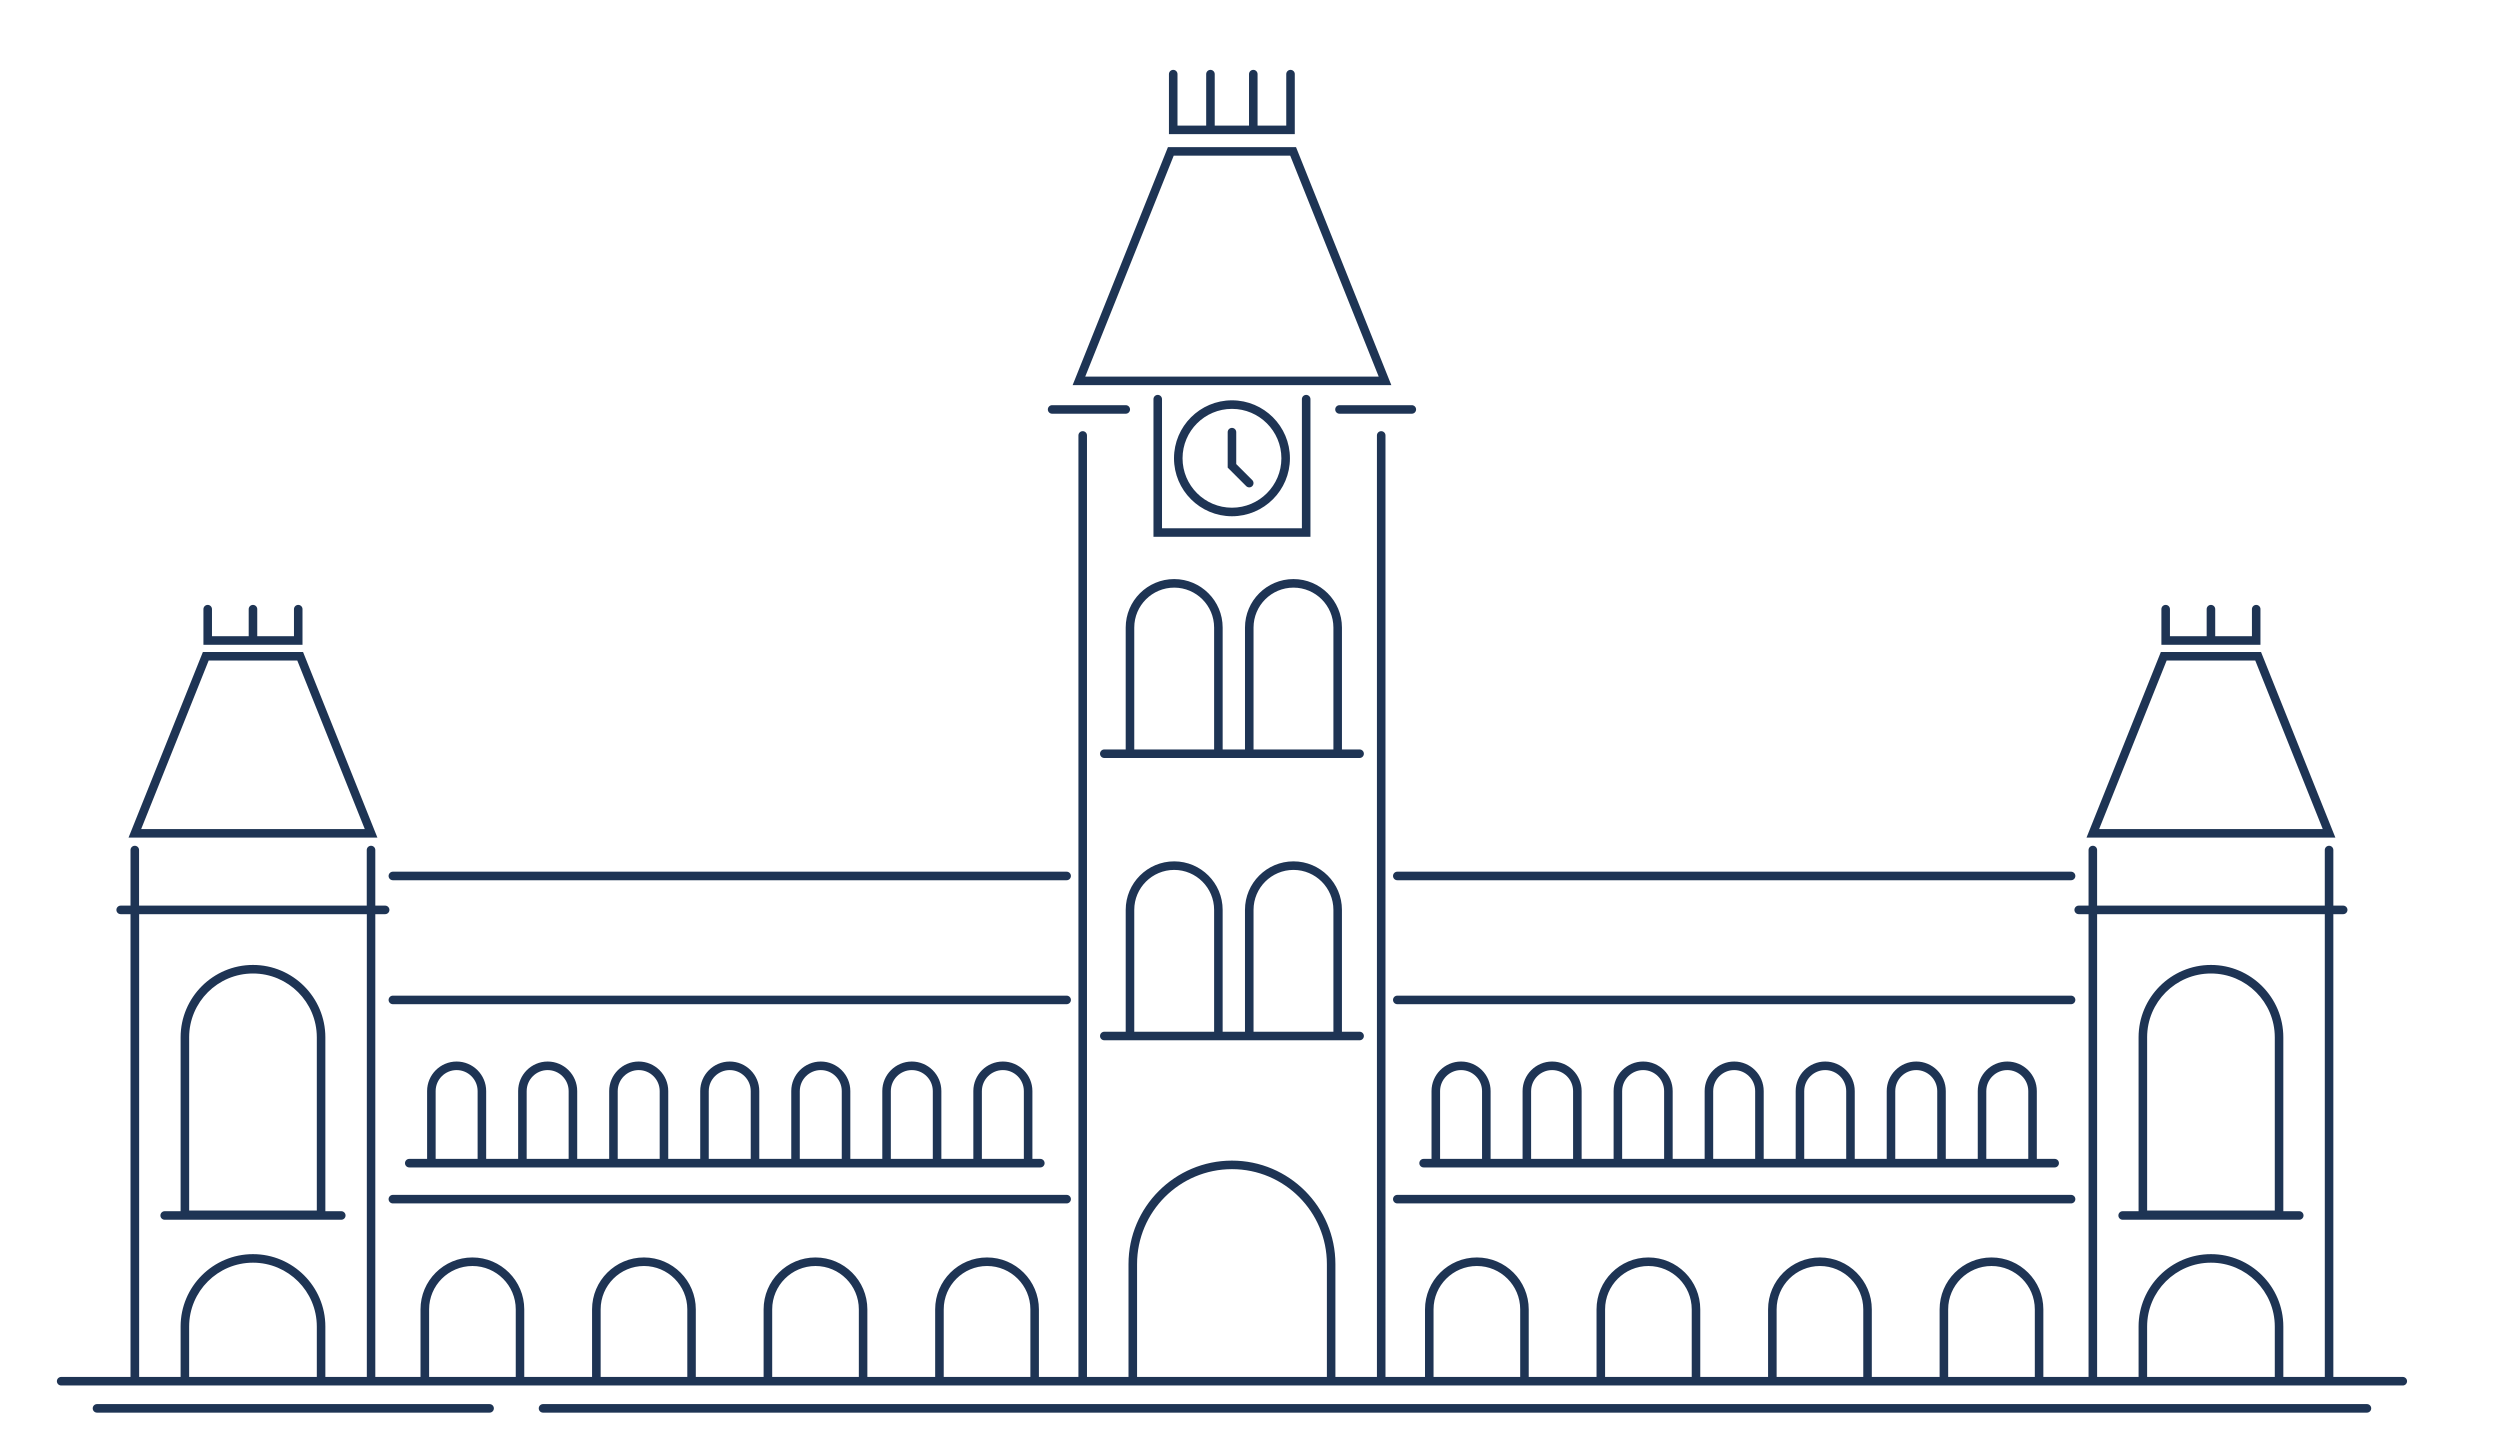 <?xml version="1.0" encoding="UTF-8"?>
<svg xmlns="http://www.w3.org/2000/svg" version="1.1" viewBox="0 0 2600.99 1510.71">
  <!-- Generator: Adobe Illustrator 29.1.0, SVG Export Plug-In . SVG Version: 2.1.0 Build 142)  -->
  <defs>
    <style>
      .st0 {
        fill: #1e3454;
      }

      .st1 {
        fill: #1c75bc;
      }

      .st2 {
        display: none;
      }

      .st3 {
        fill: #f7f5bc;
      }
    </style>
  </defs>
  <g id="Layer_6" class="st2">
    <path class="st3" d="M1982.14-930.19c-.65-1.04-1.33-2.03-2.02-3.05-4.46-6.64-18.84-25.31-24.08-31.15-1.35-1.5-2.68-2.93-4.19-4.29-10.53-9.44-21.46-19.07-33.86-25.92-.72-.4-1.44-.81-2.17-1.2-9.84-5.29-27.65-12.53-38.23-16.18-19.97-6.89-42.56-9.72-63.7-7.61-21.41,2.14-44.21,4.02-64.63,11.83-4.34-4.23-9.18-7.95-14.56-11.14-9.39-9.33-20.46-15.78-33.21-19.35-11.74-6.81-24.4-10.23-37.98-10.27-20-4.48-40.01-3.58-60.01,2.69-34.94,7.58-69.47,16.36-103.63,26.19,0-.18.01-.36.01-.55,0-1.48-.09-2.92-.18-4.39-.82-7.41-1.8-14.79-2.93-22.16-.78-7.41-1.79-14.79-3.04-22.13-4.02-17.33-10.84-34.95-21.34-49.36-8.43-11.58-16.92-24.9-27.71-34.51-7.83-6.98-23.09-19.22-31.96-24.62-1.29-.79-2.62-1.45-3.96-2.14-12.91-6.62-26.72-13.26-41.04-16.78-6.76-1.66-20.46-2.84-22.67-3.13-3.83-.51-15.56-2.81-22.74-2.87-8.83-.08-18.18,1.92-26.59,3.05-8.93,1.2-18.85,1.78-27.78,4.4-2.69.79-5.27,1.82-7.86,2.87-13.96,5.65-28.39,11.02-41.81,17.95-5.5,2.84-10.73,6.21-15.7,9.91-32.66,24.3-62.91,51.12-93.28,78.13-44.44,39.53-88.27,79.76-131.46,120.65-85.73,81.18-168.96,165.01-249.53,251.32-80.87,86.64-159.07,175.77-234.43,267.24-82.65,100.31-162.27,203.25-238.61,308.44-8.67,11.94-17.29,23.92-25.87,35.93-11,17.27-16.95,35.93-17.86,55.96-4.48,20-3.58,40.01,2.69,60.01,4.66,19.58,13.64,36.65,26.94,51.18,10.61,16.38,24.69,29.31,42.23,38.76,11.98,5.06,23.97,10.11,35.95,15.17,26.67,7.17,53.35,7.17,80.02,0,11.98-5.06,23.97-10.11,35.95-15.17,22.62-13.38,40.61-31.38,53.99-53.99,38.09-53.32,77.09-105.97,116.96-157.97,88.12-113.23,180.43-223.19,276.76-329.52,73.1-80.69,148.49-159.29,226.05-235.69,12.9,19.66,29.56,35.55,50.02,47.65,23.47,13.61,48.79,20.46,75.96,20.55,27.17-.08,52.49-6.93,75.96-20.55,25.29-12.77,50.88-24.91,76.76-36.42,6.18,17.36,16.2,32.47,30.06,45.35,10.15,7.84,20.31,15.69,30.46,23.53,11.96,5.05,23.91,10.09,35.87,15.14-15.98,22.66-32.04,45.26-48.19,67.8-11,17.28-16.95,35.93-17.86,55.96-4.48,20-3.58,40.01,2.69,60.01,4.66,19.58,13.64,36.65,26.94,51.18,10.61,16.38,24.69,29.3,42.23,38.76,11.98,5.06,23.97,10.11,35.95,15.17,26.67,7.17,53.35,7.17,80.02,0,11.98-5.06,23.97-10.11,35.95-15.17,22.61-13.38,40.61-31.38,53.99-53.99,76.79-107.2,151.68-215.75,224.59-325.62,20.72-31.22,41.27-62.54,61.67-93.97,28.34-43.65,27.2-108.16,0-151.92Z"/>
    <path class="st3" d="M2441.89-107.22c-3.24-20.3-11.45-38.61-24.65-54.94-24.81-30.34-59.5-55.6-99.6-60.07-41.73-4.66-81.77,3.96-116.38,28.84-42.56,30.59-85.11,61.18-127.67,91.77-9.1-2.38-18.46-3.04-28.09-1.98-20.89-2.26-41.17.97-60.82,9.66-74.9,35.48-142.8,81.39-206.3,133.9-1.72-1.69-3.49-3.34-5.32-4.93-8.12-10.75-18.32-18.87-30.61-24.38-10.64-8.42-22.66-13.71-36.06-15.88-12.74-5.58-26.03-7.61-39.87-6.08-20.89-2.26-41.17.97-60.82,9.66-34.94,17.33-68,36.77-99.33,58.64-20.79-14.49-43.95-24.4-68.86-29.46-21.1-4.08-41.58-2.68-61.44,4.19-20.3,3.24-38.61,11.45-54.94,24.65-50.57,42.35-101.14,84.7-151.7,127.06-20.6-14.21-43.51-23.94-68.12-28.94-21.1-4.08-41.58-2.68-61.44,4.19-20.3,3.24-38.61,11.45-54.94,24.65-31.04,26.05-62.07,52.1-93.11,78.15-4.72-6.17-10.06-11.87-16.05-17.09-8.12-10.75-18.32-18.87-30.61-24.38-16.34-11.87-34.75-19.05-55.24-21.53-13.79-.29-27.58-.57-41.37-.86-27.66,3.22-52.66,13.12-75,29.69-110.77,70.2-218.3,145.47-322.12,225.56-12.23-11.26-26-20.46-40.31-26.07-37.71-14.77-81.87-19.31-119.88-2.07-11.62,6.53-23.25,13.07-34.87,19.6-21.49,16.24-37.75,36.65-48.77,61.23-24.98,78.56-43.81,157.4-48.65,239.85l-.86,41.37c3.36,13.38,6.73,26.76,10.09,40.13,6.53,11.62,13.07,23.25,19.6,34.87,11.66,16.77,26.44,29.62,44.36,38.54,10.64,8.42,22.66,13.71,36.06,15.88,12.74,5.58,26.03,7.61,39.87,6.08,14,2.11,27.58.57,40.75-4.62,20.3-3.24,38.61-11.45,54.94-24.65,17.18-15.32,34.48-30.49,51.9-45.53,2.82,4.37,5.88,8.57,9.19,12.53,28.02,33.45,63.21,55.69,106.36,63.95,18.45,3.53,38.13,4.22,56.71,1.05,15.57-2.65,32.32-6.98,47.37-12.06,2.89-.98,5.66-2.21,8.43-3.49,13.76-6.37,27.74-14.79,40.66-22.69,3.26-1.99,6.38-4.11,9.38-6.47,34.67-27.36,67.83-56.9,101.66-85.3,55.21-46.34,110.42-92.68,165.63-139.02.72.31,1.43.63,2.15.93,51.4,21.38,103.64,20.65,155.71,2.48,19.15-6.68,37.64-17.03,54.67-28.92,6.56,8.42,14.31,15.95,23.28,22.57,21.61,15.75,45.9,26.44,72.11,31.76,21.1,4.08,41.58,2.68,61.44-4.19,20.3-3.24,38.61-11.45,54.94-24.65,40.84-30.89,77.95-65.63,113.44-102.05,3.99,2.77,8.26,5.18,12.83,7.22,10.64,8.42,22.66,13.71,36.06,15.88,12.74,5.58,26.03,7.61,39.87,6.08,20.89,2.25,41.17-.97,60.82-9.66,81.71-40.96,154.47-92.57,223.23-152.36,50.93-44.28,99.85-90.9,151.67-134.14,5.38,1.61,10.84,2.99,16.4,4.12,38.91,7.9,84.91-6.22,116.38-28.84,96.65-69.47,193.3-138.94,289.95-208.42,31.13-22.37,54.16-62,60.07-99.6,4.08-21.1,2.68-41.58-4.19-61.44Z"/>
  </g>
  <g id="Layer_5" class="st2">
    <path class="st1" d="M1487.69-175.34c8.68-6.06,17.35-12.12,26.02-18.17l3.25-2.27,1.09-.75c1.74-1.18,3.51-2.34,5.28-3.47,1.78-1.13,3.57-2.24,5.38-3.32l1.49-.87,1.57-.89,3.16-1.74c2.12-1.14,4.25-2.25,6.4-3.33l1.75-.85,1.85-.87,3.73-1.69c2.5-1.1,5.02-2.15,7.55-3.15,2.86-1.1,5.75-2.13,8.66-3.1,1.46-.48,2.92-.95,4.38-1.4l2.2-.66,2.4-.67c3.27-.89,6.57-1.7,9.89-2.42,1.66-.36,3.32-.7,4.98-1.02,1.77-.33,3.61-.64,5.43-.91,3.64-.56,7.3-1.02,10.96-1.37,1.78-.18,3.78-.32,5.72-.44,1.95-.11,3.9-.2,5.85-.25,1.95-.06,3.91-.08,5.86-.08l2.92.03,3.01.1c8.06.34,16.07,1.13,24.04,2.56,3.97.7,7.98,1.52,11.83,2.48,3.83.96,7.63,2.03,11.4,3.22,1.87.59,3.79,1.22,5.58,1.86,1.77.63,3.53,1.29,5.28,1.98,3.5,1.37,6.98,2.85,10.38,4.41,3.17,1.49,6.32,3.07,9.41,4.73,1.55.83,3.09,1.68,4.61,2.55l2.14,1.26,2.07,1.25c2.75,1.69,5.46,3.45,8.12,5.27l1.95,1.35,1.78,1.28c1.18.86,2.36,1.74,3.52,2.63s2.32,1.79,3.47,2.7l1.71,1.38,1.6,1.33c2.02,1.7,4,3.45,5.96,5.23l2.9,2.7c.95.9,1.73,1.67,2.59,2.53,1.68,1.68,3.34,3.38,4.97,5.11,1.7,1.8,3.04,3.31,4.46,4.93,1.4,1.61,2.78,3.24,4.14,4.89.71.86,1.27,1.58,1.87,2.33l1.77,2.28c1.17,1.53,2.32,3.07,3.45,4.62,2.07,2.88,3.99,5.71,5.9,8.64,1.71,2.68,3.35,5.36,4.96,8.08,6.05,10.43,10.24,19.54,13.64,27.93,3.38,8.38,5.92,16.03,8.02,23.26,2.06,7.18,3.66,13.93,4.99,20.47,2.61,13.02,4.09,25.11,4.87,37.07.76,11.94.79,23.74.04,35.91-.78,12.19-2.29,24.72-5.1,38.28-1.42,6.8-3.11,13.76-5.36,21.2l-.84,2.76-.92,2.85-.94,2.84-.48,1.42-.53,1.48c-.7,1.97-1.43,3.93-2.17,5.88-.79,2.02-1.61,4.07-2.45,6.1-3.45,8.23-7.6,16.88-12.87,25.99-5.36,9.19-11.86,18.87-20.06,28.75-8.2,9.87-18.12,19.96-30.15,29.43l-.28.22c-.71,1.23,1.5-3.08.94-1.95l.04-.02.08-.03.15-.07.31-.14.61-.29,1.23-.59c6.52-3.18,13.05-6.36,19.58-9.55-4.49,2.51-8.98,5.03-13.47,7.54l-6.66,3.69-.83.45-.1.05c1.05-1.93-1.72,2.82-.69,1.75l3.15-2.54c2.09-1.71,4.15-3.46,6.17-5.23,1.92-1.72,3.82-3.47,5.68-5.25l2.78-2.69c.9-.89,1.73-1.75,2.59-2.64,1.7-1.77,3.38-3.56,5.03-5.37,1.63-1.8,3.09-3.51,4.61-5.3,6.07-7.18,11-14.04,15.53-20.93,1.07-1.66,2.11-3.31,3.13-4.99,1.01-1.66,2.07-3.4,2.96-4.97,1.82-3.19,3.69-6.56,5.22-9.61,6.43-12.59,10.95-24.18,14.46-34.99,3.49-10.82,5.93-20.84,7.77-30.41,3.64-19.13,4.98-36.45,4.98-53.67-.02-8.61-.42-17.18-1.23-25.94-.82-8.76-2.04-17.71-3.88-27.16-1.84-9.44-4.28-19.43-7.92-30.55l-1.4-4.18-1.59-4.4c-1.03-2.84-2.33-6.06-3.59-9.1l-1.02-2.39-1.08-2.45-1.11-2.44-.56-1.22-.62-1.3c-.84-1.74-1.69-3.47-2.57-5.19l-.66-1.29-.74-1.39-1.5-2.77-1.53-2.75c-.49-.88-1.08-1.88-1.67-2.88-1.17-1.98-2.37-3.94-3.59-5.88l-.98-1.53-1.04-1.59-2.12-3.15-2.18-3.13-2.49-3.38-2.55-3.34-1.3-1.65-1.44-1.78c-1.98-2.4-4-4.77-6.08-7.09-4.6-5.05-9.26-9.82-15.27-15.14-1.44-1.28-2.9-2.54-4.38-3.78-1.62-1.35-3.31-2.69-5-4-3.43-2.65-6.66-5.05-10.75-7.76-1.96-1.31-3.95-2.58-5.95-3.82l-3.02-1.83c-.99-.59-2.19-1.27-3.28-1.88-2.24-1.25-4.51-2.46-6.79-3.63l-3.45-1.72c-1.16-.56-2.28-1.1-3.57-1.68-5.01-2.26-10.12-4.32-15.3-6.16-5.44-1.89-11-3.54-16.59-4.95-5.66-1.4-11.53-2.53-17.36-3.41-5.83-.87-11.7-1.4-17.59-1.7-1.47-.07-2.94-.13-4.41-.17-1.43-.03-2.85-.04-4.28-.04-2.85,0-5.71.07-8.57.2-1.43.06-2.85.14-4.27.24-1.45.09-2.82.21-4.14.34-2.68.26-5.36.57-8.03.93-2.67.37-5.33.78-7.98,1.26-2.49.46-4.88.96-7.32,1.5-2.42.55-4.83,1.14-7.23,1.77-1.18.31-2.43.65-3.55.97l-3.22.97c-4.27,1.33-8.55,2.81-12.68,4.39-3.71,1.46-7.38,3.02-11.01,4.69l-2.71,1.27c-.95.45-1.62.79-2.44,1.2-1.57.79-3.13,1.6-4.68,2.43-1.55.83-3.09,1.67-4.62,2.54l-2.25,1.29-1.98,1.19c-2.63,1.6-5.23,3.25-7.8,4.95l-2.58,1.73-2.36,1.59-4.71,3.17c-12.56,8.47-25.13,16.94-37.71,25.41l-18.85,12.74-18.6,12.98c-12.4,8.67-24.8,17.34-37.22,26.01-6.24,4.31-12.32,8.75-18.45,13.16l-18.37,13.25-18.37,13.26-9.19,6.64-4.6,3.32-4.54,3.36c-12.1,8.98-24.2,17.96-36.31,26.95l-18.16,13.49c-6.05,4.5-11.99,9.09-17.99,13.63-23.92,18.23-47.99,36.4-71.58,54.92-11.85,9.23-23.7,18.45-35.56,27.69-11.74,9.31-23.48,18.61-35.23,27.92-93.9,74.54-185.96,150.55-277.02,226.52-45.35,37.89-90.72,75.79-136.1,113.71-22.59,18.82-45.18,37.65-67.77,56.47l-68.54,56.75c-3.68,3.07-7.31,6.2-10.86,9.42l-5.22,4.77-4.08,3.8c-5.1,4.78-9.53,9.02-13.81,13.12l-24.07,23.11c-7.7,7.36-15.19,14.45-22.53,21.26-7.32,6.79-14.5,13.34-21.35,19.37-6.84,6.04-13.43,11.62-19.12,16.16-2.83,2.26-5.44,4.27-7.52,5.79-2.05,1.51-3.66,2.55-3.8,2.58h0s1.82,2.78,1.82,2.78l4.46,6.96,2.2,3.5,1.09,1.73,1.05,1.62,4.15,6.52c2.74,4.36,5.42,8.77,8.04,13.22l3.77,6.2c1.24,2.05,2.46,4.12,3.66,6.2s2.39,4.16,3.57,6.26l.88,1.58.44.79.42.72,1.67,2.88c2.2,3.85,4.34,7.75,6.39,11.7l1.53,2.96,1.46,2.69c.96,1.8,1.91,3.61,2.83,5.44.92,1.82,1.82,3.66,2.7,5.51.44.9.88,1.91,1.3,2.73l1.24,2.5c1.63,3.34,3.17,6.74,4.61,10.2.36.91.71,1.63,1.06,2.4l1.01,2.31c.66,1.54,1.29,3.1,1.9,4.68l.89,2.37.43,1.19.42,1.05c.56,1.39,1.08,2.79,1.57,4.21s.95,2.85,1.38,4.3c.11.35.21.75.32,1.06l.32.93c.21.62.41,1.25.6,1.87.38,1.26.72,2.53,1.02,3.82l.43,1.92c.15.54.3,1.08.43,1.63.26,1.09.49,2.2.67,3.32.09.56.17,1.13.24,1.7.08.53.18.93.25,1.41.15.92.25,1.86.31,2.81.03.47.04.96.05,1.43.04.36.07.73.09,1.11.04.74.03,1.5-.04,2.27l-.06.58c-.01.17,0,.28,0,.42,0,.27-.03.55-.06.83-.05.54-.19,1.16-.32,1.65-.04.34-.12.69-.25,1.05-.06.18-.14.36-.22.54-.03.09-.04.15-.07.22-.06.15-.14.31-.26.48,0,0,.05-.07.06-.07,0,0,.01,0,.01,0,.04-.04.15-.18.23-.25.17-.17.34-.31.52-.41.02-.02.04-.02.07-.05l.13-.11.27-.21c.18-.13.36-.25.55-.36.18-.11.37-.21.56-.29l.28-.12c4.56-2.35,1.32-.68,2.36-1.22l.1-.05c.26-.14.51-.26.76-.36.12-.05.25-.09.37-.13l.18-.05.09-.02.16-.06c.42-.17.85-.3,1.27-.41.42-.11.84-.19,1.25-.24.53-.12,1.17-.27,1.75-.35,1.24-.21,2.16-.17,3.85-.36.76-.06,1.51-.08,2.26-.08.37,0,.75.01,1.12.03l.55.03c.19.01.45,0,.67,0,1.85-.02,3.67.09,5.46.31l.67.09.33.05.4.03,1.61.14c1.07.11,2.13.24,3.18.41,1.05.16,2.09.35,3.12.57.47.12,1.16.19,1.74.3l1.81.31c2.41.44,4.78.99,7.11,1.63,2.61.59,5.34,1.24,7.95,2,1.31.38,2.62.77,3.92,1.19.61.21,1.36.42,2.1.63l2.19.64c2.92.88,5.8,1.83,8.65,2.86l2.13.79,2.38.8c1.58.54,3.15,1.1,4.72,1.68,3.13,1.15,6.22,2.37,9.29,3.66,3.4,1.28,6.77,2.63,10.11,4.04,1.67.7,3.33,1.42,4.98,2.16,1.67.73,3.23,1.48,5.1,2.25,3.6,1.54,7.18,3.13,10.72,4.77l5.29,2.51,2.63,1.29,2.86,1.32c3.8,1.78,7.58,3.6,11.33,5.47l5.6,2.85,2.78,1.45,3,1.49c4,2,7.98,4.05,11.92,6.14l.61.32h0s0,0,0,0h0s-.02.04.02,0c.1-.14.19-.28.27-.43l1.25-1.97c1.09-1.69,2.6-3.96,4.38-6.52,1.83-2.6,3.92-5.49,6.17-8.52,2.28-3.06,4.76-6.27,7.33-9.57,2.63-3.33,5.32-6.72,8.17-10.2,5.67-6.95,11.72-14.14,18.04-21.45,12.62-14.62,26.19-29.63,40.33-44.91l21.9-23.47,12.04-12.9,3.4-3.69,4.65-5.15c3.22-3.6,6.37-7.25,9.42-10.99,15.2-18.35,30.39-36.7,45.57-55.04l11.13-13.44c3.71-4.49,7.42-8.96,11.18-13.38,7.49-8.88,14.97-17.75,22.46-26.62,7.48-8.87,14.97-17.74,22.45-26.6l11.22-13.3c3.74-4.43,7.54-8.79,11.31-13.18,15.1-17.54,30.19-35.08,45.28-52.6,7.51-8.8,15.18-17.41,22.78-26.08,7.62-8.66,15.23-17.32,22.84-25.98,7.61-8.66,15.22-17.31,22.83-25.96,7.69-8.55,15.38-17.1,23.06-25.64,7.69-8.54,15.37-17.08,23.05-25.62,7.69-8.52,15.32-17.12,23.12-25.5,15.53-16.85,31.04-33.69,46.55-50.51,62.4-66.85,125.6-132.32,189.82-196.06,64.4-63.55,129.76-125.48,196.02-185.78,16.69-14.94,33.36-29.86,50.01-44.76l12.49-11.16,12.64-10.99c8.42-7.32,16.84-14.64,25.26-21.96,8.41-7.31,16.82-14.62,25.23-21.92,8.44-7.26,17-14.4,25.48-21.59,8.5-7.18,16.99-14.35,25.48-21.51l12.73-10.74,6.36-5.37,6.43-5.3c17.17-14.09,34.31-28.15,51.43-42.2l12.99-10.66c4.72-4.02,9.34-8.18,13.85-12.46l3.35-3.23c.54-.52,1.13-1.12,1.71-1.72l1.72-1.8c2.29-2.4,4.55-4.84,6.77-7.32,2.22-2.47,4.4-4.98,6.54-7.51.53-.62,1.08-1.3,1.63-1.99l1.63-2.06,3.22-4.17c2.12-2.8,4.2-5.64,6.23-8.5l3-4.32c1-1.52,1.99-3.07,2.97-4.62,1.95-3.1,3.85-6.24,5.7-9.4.92-1.58,1.83-3.18,2.72-4.77.89-1.6,1.77-3.18,2.63-4.88,3.43-6.7,6.62-13.56,9.55-20.49,2.86-7.05,5.43-14.3,7.75-21.59,2.28-7.29,4.12-14.78,5.77-22.26.84-3.75,1.51-7.5,2.1-11.26.6-3.76,1.13-7.54,1.6-11.32.23-1.89.45-3.78.64-5.67.18-1.88.31-3.74.44-5.62.25-3.74.44-7.49.56-11.25.29-7.57.05-14.83-.35-22.2-.1-1.84-.23-3.67-.36-5.51-.13-1.84-.29-3.66-.5-5.43-.39-3.57-.84-7.14-1.36-10.71-4.16-28.44-12.81-54.8-24.83-78.76-12.05-23.98-27.49-45.72-46.34-65.1-18.84-19.34-41.26-36.38-67.25-49.71-6.58-3.3-13.3-6.38-20.1-9.22-6.96-2.78-14.09-5.29-21.25-7.55-7.24-2.21-14.71-4.07-22.16-5.7-3.71-.84-7.52-1.47-11.32-2.09-3.8-.61-7.62-1.15-11.44-1.61-1.91-.23-3.82-.46-5.73-.64-1.91-.16-3.82-.31-5.74-.43-3.83-.25-7.67-.43-11.51-.55-7.73-.28-15.22,0-22.79.46-3.77.24-7.57.53-11.28.93-3.65.43-7.29.93-10.93,1.49s-7.26,1.18-10.87,1.87l-2.7.53-2.58.57-5.15,1.22c-3.43.84-6.84,1.73-10.23,2.69-3.37.95-6.86,1.95-9.93,3.02-6.32,2.13-12.59,4.45-18.76,6.95-1.59.63-2.99,1.25-4.41,1.88l-4.26,1.93c-2.83,1.31-5.64,2.65-8.44,4.03l-4.18,2.1-3.12,1.62-1.95,1.03c-10.42,5.47-20.82,10.94-31.22,16.41-83.19,43.74-164.94,89.37-244.97,136.75-80.03,47.37-158.33,96.48-234.74,146.97-9.11,5.56-19.35,11.81-30.45,18.59-2.77,1.7-5.6,3.43-8.47,5.19-2.85,1.79-5.75,3.61-8.69,5.46-5.89,3.7-11.95,7.52-18.16,11.42-6.21,3.91-12.55,7.9-19.01,11.96-6.45,4.07-13.04,8.16-19.58,12.45-13.14,8.51-26.57,17.2-39.99,25.9-13.49,8.64-26.7,17.59-39.75,26.24-6.52,4.34-12.96,8.64-19.31,12.86-6.34,4.24-12.62,8.36-18.63,12.52-12.09,8.27-23.63,16.17-34.35,23.5-5.36,3.67-10.52,7.2-15.44,10.57-4.93,3.36-9.52,6.65-13.89,9.69-22.6,17.38-45.59,34.82-68.27,52.94-11.39,9.02-22.83,18.08-34.32,27.19-11.35,9.23-22.76,18.5-34.21,27.81-5.72,4.66-11.46,9.34-17.2,14.02l-4.31,3.52-.27.22c34.9,40.9-78.5-91.23,78.18,91.75l2.07,2.39c1.37,1.6,2.72,3.22,4.06,4.85,2.69,3.36,5.24,6.36,7.75,9.59,9.99,12.68,18.6,24.92,25.36,36.36.85,1.45,1.66,2.75,2.44,4.17l1.15,2.11.56,1.07.55.99c1.45,2.61,2.76,5.45,3.95,7.89.3.64.58,1.28.86,1.93l.41.98.4.89c.53,1.19,1.01,2.41,1.46,3.65.45,1.2.88,2.25,1.25,3.43l.54,1.71c.18.52.34,1.04.49,1.57,1.23,4.25,1.83,8,1.93,10.84.12,2.85-.29,4.76-.58,5.55-.29.8-.39.53.54-.37.92-.91,2.81-2.24,5.56-3.41,2.74-1.18,6.29-2.23,10.29-2.94,4.01-.73,8.43-1.12,13.09-1.28,9.28-.28,19.13.64,28.34,2.16,9.24,1.57,17.84,3.66,25.46,5.98,15.34,4.69,26.43,9.72,34.15,13.72,7.74,4.04,12.25,7.1,15.08,9.15l.98.73c155.42,117.96,43.19,32.56,77.93,58.83l.19-.24.38-.47.76-.95,3.03-3.8c2.02-2.53,4.04-5.07,6.07-7.61,64.72-81.25,139.5-162.5,220.22-243.94,40.44-40.72,82.33-81.51,125.3-122.5,43.01-41,86.96-82.18,131.59-123.8,22.43-20.92,44.85-41.85,67.25-62.75,11.29-10.57,22.58-21.13,33.86-31.69,11.32-10.64,22.63-21.28,33.93-31.91,11.33-10.73,22.65-21.45,33.96-32.16,5.67-5.41,11.33-10.81,16.99-16.22,5.66-5.43,11.32-10.85,16.98-16.27,5.66-5.45,11.31-10.89,16.96-16.33,5.65-5.49,11.3-10.98,16.95-16.46l8.46-8.23,8.31-8.16c5.53-5.44,11.06-10.87,16.58-16.3v-.06s-.06.05.07-.08l.38-.36,1.06-.99,6.36-5.79c5.48-4.91,10.96-9.82,16.43-14.73,5.87-5.26,12-10.79,18.32-16.57,6.33-5.79,12.86-11.84,19.7-18.33,6.84-6.49,13.97-13.4,21.72-21.23,3.89-3.94,7.94-8.11,12.28-12.73,4.35-4.63,8.99-9.7,14.18-15.67,2.62-3.02,5.38-6.27,8.36-9.91,2.99-3.65,6.19-7.67,9.8-12.46,3.61-4.8,7.6-10.29,12.26-17.32l1.83-2.8,1.84-2.88,1.97-3.16,2.03-3.34,2.11-3.59,2.25-3.96,2.3-4.19,2.48-4.72,1.24-2.44,1.35-2.73,1.33-2.75,1.35-2.86c.98-2.13,1.94-4.27,2.87-6.42l1.47-3.46,1.54-3.79,1.49-3.81.78-2.07.83-2.25,1.6-4.52.77-2.27.8-2.42c1.15-3.59,2.24-7.2,3.25-10.83l.81-2.99.83-3.25c.54-2.17,1.06-4.35,1.55-6.53l.72-3.28.78-3.86c.51-2.61.98-5.23,1.41-7.86l.62-3.94c.18-1.22.4-2.77.61-4.38.41-3.14.77-6.29,1.07-9.45l.41-4.73c.12-1.52.23-3.15.34-5.14.21-3.75.34-7.51.39-11.27.03-1.88.03-3.76.02-5.64-.01-1.76-.05-3.89-.13-6.17-.15-4.41-.4-8.82-.77-13.22-.18-2.2-.39-4.4-.63-6.59-.23-2.17-.58-4.96-.92-7.4-.71-5.05-1.56-10.09-2.56-15.08-.52-2.59-.98-4.77-1.66-7.71-.65-2.79-1.35-5.57-2.09-8.35-1.49-5.55-3.16-11.05-5-16.47-.91-2.69-2.04-5.8-3.14-8.66-1.11-2.91-2.28-5.81-3.5-8.69-1.22-2.87-2.49-5.73-3.81-8.55-1.31-2.8-2.68-5.62-4.2-8.55-5.96-11.55-12.79-22.73-20.37-33.16-3.8-5.24-7.8-10.35-11.97-15.28-2.13-2.52-4.05-4.68-6.15-6.99-2.07-2.27-4.18-4.5-6.33-6.69s-4.34-4.35-6.56-6.47c-2.19-2.08-4.58-4.28-6.57-6.04-4.17-3.69-8.47-7.26-12.88-10.68-2.2-1.71-4.43-3.39-6.68-5.02-2.39-1.73-4.11-2.93-6.22-4.37-4.04-2.75-8.17-5.39-12.36-7.91-2.1-1.26-4.21-2.49-6.33-3.69-1.87-1.05-3.66-2.03-5.52-3.01-3.69-1.96-7.43-3.83-11.21-5.61-1.89-.89-3.79-1.76-5.69-2.6-1.64-.72-3.22-1.4-4.85-2.07-3.23-1.35-6.5-2.63-9.78-3.85-1.64-.61-3.29-1.2-4.94-1.78-1.78-.62-2.92-1-4.37-1.48-2.76-.9-5.54-1.76-8.34-2.58l-4.2-1.19-4.11-1.09c-2.33-.59-4.67-1.16-7.01-1.69s-4.7-1.03-7.06-1.51l-3.4-.66-2.94-.52c-3.92-.68-7.86-1.27-11.8-1.78-3.34-.42-6.58-.77-9.88-1.07l-2.47-.21-2.36-.18-4.13-.26c-2.73-.15-5.57-.28-8.21-.35-2.32-.06-4.64-.09-6.96-.1h-3.48s-3.04.06-3.04.06c-3.88.08-8.12.26-11.23.46l-5.04.35-4.47.39-4.34.44-3.87.45-3.77.48-3.43.48-3.3.5-3.11.5c-8.16,1.36-14.41,2.7-20.17,4.01-11.37,2.63-19.77,5.06-27.32,7.36l-2.72.85-2.26.74-4.51,1.5-9,3.04-8.97,3.1c-.77.26-1.45.52-2.13.78l-2.05.78-4.1,1.57c-5.46,2.11-10.9,4.24-16.33,6.39-1.4.54-2.6,1.08-3.87,1.61l-3.76,1.62-7.52,3.26-7.5,3.28c-1.23.55-2.54,1.1-3.69,1.65l-3.5,1.65c-4.65,2.21-9.3,4.42-13.95,6.63l-3.48,1.67c-1.16.56-2.33,1.11-3.4,1.67l-6.55,3.34c-4.36,2.24-8.71,4.48-13.06,6.71-2.22,1.12-4.25,2.24-6.32,3.37l-6.18,3.37c-4.11,2.26-8.23,4.51-12.34,6.76-7.92,4.52-15.71,9.04-23.53,13.58-7.51,4.55-15,9.1-22.48,13.64-29.35,18.22-56.54,36.55-82.62,54.91-3.26,2.3-6.52,4.59-9.78,6.88-3.19,2.3-6.37,4.6-9.55,6.89-6.33,4.6-12.78,9.17-18.93,13.78-6.2,4.6-12.39,9.19-18.57,13.78-6.07,4.6-12.13,9.2-18.17,13.78-48.05,36.75-93.04,73.4-136,109.69-32.77,27.67-63.28,55.36-91.7,82.59-28.41,27.23-54.77,53.98-79.06,79.83-48.6,51.69-89.2,99.67-121.88,140.6-32.69,40.93-57.47,74.8-74.16,98.41-16.67,23.62-25.24,36.99-25.24,36.99-26.23,32.23-50.27,66.52-59.31,86.78-9.05,20.27-3.17,26.52,30.56,2.75,30.84-26.94,72.73-64.59,118.75-105.48,46.03-40.88,96.23-84.96,143.49-124.83,47.22-39.89,91.55-75.53,125.08-100.01,33.53-24.48,56.18-37.84,59.85-33.46,1.86,2.2-13.06,16.56-36.08,37.22-23.02,20.67-54.13,47.67-85.01,74.94,7.56,8.6-27.33,62.22-70.65,120.9-43.43,58.64-95.44,122.42-125.25,150.18-13.01,16-43.63,50.44-82.88,94.2-39.27,43.75-87.12,96.84-135.07,149.87-47.95,53.02-96.03,105.93-136.01,149.21-19.98,21.65-37.95,40.89-52.75,56.63-14.76,15.76-26.5,27.97-33.52,35.77-44.12,42.47-38.61,49.07-1.46,32.02,4.64-2.13,9.78-4.63,15.38-7.48,1.4-.72,2.82-1.45,4.28-2.2,1.49-.8,3.02-1.62,4.57-2.46,3.11-1.69,6.34-3.47,9.69-5.34,13.23-7.49,28.16-16.4,44.2-26.57,32.18-20.32,69.34-45.59,109.43-74.05,80.19-56.92,172.19-126.5,259.95-194.23,87.72-67.79,171.23-133.59,233.6-184.55,31.68-25,48.77-36,56.7-38.45,7.93-2.45,6.71,3.71,1.9,13.35-9.64,19.24-33.53,52.61-27.74,58.97,57.38-56.14,104.01-93.84,150.72-130.92,46.75-36.96,93.52-73.52,152.05-125.09.85,1.08,21.48-14.26,54.97-39.06,16.74-12.33,36.7-27.15,58.96-43.05,22.25-15.93,46.82-33.15,72.56-50.19,3.21-2.12,6.45-4.26,9.71-6.41,3.26-2.17,6.5-4.18,9.78-6.3,3.27-2.1,6.56-4.21,9.87-6.33,3.28-2.03,6.57-4.07,9.88-6.12,1.65-1.03,3.31-2.06,4.97-3.09l2.49-1.54,2.47-1.47c3.29-1.97,6.59-3.94,9.91-5.92,3.34-2.04,6.59-3.86,9.86-5.73,3.27-1.87,6.54-3.74,9.83-5.62,3.21-1.75,6.43-3.5,9.66-5.26,1.6-.86,3.25-1.81,4.81-2.61l4.69-2.4,4.69-2.42c1.55-.8,3.16-1.67,4.62-2.34,2.98-1.44,5.97-2.88,8.96-4.33.73-.35,1.52-.77,2.21-1.06l2.1-.92,4.19-1.87,4.17-1.89,3.8-1.51c5.27-2.26,9.6-3.69,13.64-5.15,1.72-.47,3.42-1,5.09-1.59.04-.01.02,0,.04,0h.01s0,0,0,0c-.06-.22.15.48-.14-.48l-5.12-17.45-4.8-16.96-2.27-8.25-2.19-8.18c-1.43-5.25-2.8-10.53-4.11-15.82-1.32-5.11-2.57-10.08-3.76-15.16l-1.74-7.33c-.57-2.4-1.11-4.81-1.64-7.22l-.78-3.62-.77-3.42c-.5-2.28-.99-4.57-1.45-6.87l-.68-3.45-.67-3.26c-.44-2.17-.85-4.34-1.25-6.52l-1.15-6.33c-.37-2.05-.71-4.12-1.04-6.18l-.94-5.92c-.29-1.94-.56-3.89-.81-5.84-.27-1.82-.51-3.64-.73-5.47l-.59-5.35c-.19-1.7-.34-3.42-.47-5.13-.05-.89-.14-1.64-.2-2.44l-.17-2.38-.23-4.63c-.07-1.46-.09-2.96-.09-4.41-.08-5.58.2-10.48.82-14.44.6-3.95,1.56-6.91,2.54-8.59.38-.76.9-1.3,1.08-1.47.18-.17.21-.11-.17.02-.8.34-2.89.57-6.07.05-3.14-.51-7.15-1.72-11.74-3.57-4.59-1.86-9.77-4.36-15.33-7.4-5.66-3.06-11.76-6.68-18.1-10.76-3.34-2.08-6.45-4.21-9.95-6.52l-5.11-3.51c-1.78-1.21-3.54-2.45-5.29-3.7l-5.4-3.86-5.45-4c-1.9-1.38-3.79-2.78-5.66-4.19l-5.72-4.33c-15.45-11.77-31.98-25.13-49.5-39.9l-6.64-5.62-6.69-5.73-6.84-5.89-6.86-5.98c-.32-.28-.08-.08-.16-.14h0s-.02.02-.02.02l-.03.03-.14.14c-1.13,1.15-2.26,2.29-3.38,3.42-1.61,1.6-3.61,3.55-5.78,5.61-4.38,4.17-9.51,8.89-14.94,13.78-5.44,4.9-11.19,9.98-17.15,15.21-6.36,5.56-12.63,11.04-18.78,16.42-3.61,3.2-7.2,6.36-10.74,9.5-1.03.93-2.07,1.86-3.09,2.78-1.18,1.08-2.36,2.15-3.53,3.22-2.72,2.5-5.4,5.03-8.03,7.58-12.38,11.91-24.15,23.24-35.21,33.88,0,0-3.32,3.68-10.98,11.76-3.85,4.04-8.82,9.18-14.99,15.52-3.1,3.16-6.5,6.62-10.21,10.41-3.75,3.77-7.83,7.85-12.23,12.27-17.62,17.62-40.89,40.38-70.98,69.11-30.1,28.74-67.09,63.43-112.14,105.29-30.09,27.97-44.22,43.2-50.28,51.81-6.07,8.63-4.11,10.74-2.16,12.82q-3.91-4.17-7.84-8.35c-26.29,32.51-71.64,75.38-117.32,118.93-45.69,43.45-91.57,87.97-119.13,120.92q-4.15-3.98-8.28-7.94c-27.58,32.9-55.9,65.38-84.39,98.16-28.47,32.8-57.12,65.86-85.33,99.76l-10.58,12.71c-3.52,4.25-6.98,8.59-10.48,12.88-6.96,8.63-13.99,17.15-20.83,25.97l-10.3,13.14-5.14,6.58-1.44,1.86-2.71,3.62c-1.8,2.41-3.57,4.9-5.33,7.36-6.99,9.99-13.61,20.41-19.81,31.61-6.2,11.18-12.02,23.09-17.37,36.21-2.67,6.54-5.23,13.49-7.64,20.82-.6,1.87-1.19,3.66-1.78,5.6l-1.72,5.79-1.65,6.04c-.54,2.02-1.07,4.19-1.58,6.29-2.04,8.57-3.88,17.84-5.3,28.37-1.4,10.55-2.42,22.32-2.37,36.48l.02,2.64.06,2.74c.05,1.91.13,3.83.22,5.74l.15,2.87.21,3.11c.16,2.08.33,4.17.53,6.25l.16,1.57.19,1.71.41,3.41.45,3.41c.16,1.16.31,2.2.52,3.5.4,2.49.83,4.98,1.29,7.47l.74,3.77.89,4.09c.62,2.74,1.25,5.4,1.98,8.18.79,2.99,1.64,5.98,2.54,8.94l.68,2.22.73,2.29c.54,1.63,1.09,3.26,1.66,4.88s1.16,3.24,1.76,4.85c.61,1.63,1.19,3.13,1.94,4.98,1.44,3.54,2.96,7.05,4.55,10.51l1.24,2.65,1.39,2.85c.94,1.89,1.91,3.77,2.9,5.64.99,1.87,2.01,3.72,3.04,5.56,1.13,1.97,2.33,4.01,3.54,5.99,1.21,1.99,2.45,3.96,3.72,5.91l1.92,2.91,2.12,3.08c2.92,4.16,5.98,8.22,9.15,12.18,3.37,4.17,7.03,8.36,10.74,12.35l2.83,2.98c.99,1.02,2.03,2.06,3.06,3.08,2.07,2.04,4.17,4.04,6.32,6.01,2.15,1.97,4.3,3.87,6.55,5.78,2.31,1.94,4.66,3.84,7.05,5.7,9.45,7.38,19.93,14.2,30.7,20.02,5.39,2.89,10.91,5.58,16.51,8.04,5.48,2.38,11.01,4.52,16.63,6.46,1.4.48,2.81.96,4.22,1.41l4.04,1.25c2.7.81,5.42,1.56,8.15,2.27s5.47,1.37,8.22,1.98c2.57.55,5.14,1.06,7.72,1.53,2.58.47,5.17.89,7.77,1.27l3.89.54,3.62.43c4.76.52,9.55.9,14.34,1.13l1.79.08,1.63.05,3.24.07c2.16.03,4.32.04,6.48.01,2.16-.02,4.32-.08,6.48-.16,2.02-.08,3.88-.19,5.82-.32,3.85-.26,7.69-.61,11.52-1.05,3.41-.41,6.78-.89,10.16-1.44,1.69-.27,3.37-.56,5.05-.87l2.29-.44,2.22-.45c2.95-.62,5.9-1.28,8.83-2l2.14-.54,1.93-.51,3.85-1.07,3.83-1.12,3.74-1.16c2.23-.73,4.46-1.48,6.68-2.26l3.32-1.19,1.65-.61,1.46-.56c1.94-.75,3.87-1.53,5.79-2.32,1.89-.78,3.94-1.65,5.53-2.37,14.03-6.26,24.48-12.3,33.17-17.78l1.69-1.07,1.54-1,3.02-2,3-2.03,2.73-1.92c1.77-1.26,3.63-2.59,5.31-3.83l4.83-3.66c1.66-1.27,3.01-2.36,4.5-3.55l2.17-1.76,2.08-1.72,3.95-3.36,1.48-1.28.69-.61c7.36-6.53,14.68-13.11,21.96-19.74q3.7,4.36,7.41,8.74c7.52-6.36,15.03-12.71,22.42-18.96,1.85-1.56,3.69-3.12,5.52-4.66,1.85-1.52,3.69-3.03,5.51-4.54,3.66-3,7.27-5.97,10.82-8.89,14.24-11.63,27.52-22.5,39.12-31.48,23.27-17.87,39.34-29.02,41.13-26.79q3.58,4.47,7.18,8.95c4.04-2.78,8.22-5.87,12.64-9.03,4.41-3.18,8.98-6.55,13.67-10.08,9.37-7.06,19.22-14.73,29.24-22.69,20.05-15.83,41.06-32.41,60.15-47.48,19.25-14.81,36.63-28.07,49.67-36.99,13.13-8.76,21.81-13.31,23.5-10.99q-3.37-4.62-6.75-9.27c15.73-11.41,31.15-22.75,46.61-33.47,7.7-5.41,15.35-10.78,22.94-16.11,3.8-2.66,7.58-5.31,11.35-7.96,3.77-2.64,7.58-5.18,11.35-7.75,15.12-10.24,30.02-20.34,44.71-30.29,14.84-9.72,29.48-19.3,43.93-28.75,3.62-2.35,7.19-4.75,10.83-7.02,3.62-2.29,7.24-4.57,10.84-6.85,7.2-4.55,14.36-9.06,21.48-13.55,7.12-4.48,14.2-8.92,21.23-13.35,7.1-4.32,14.16-8.61,21.17-12.88,7.02-4.26,14-8.5,20.94-12.72,3.47-2.11,6.93-4.21,10.38-6.3,3.46-2.08,6.95-4.09,10.41-6.13,13.87-8.11,27.59-16.14,41.18-24.09,1.7-.99,3.4-1.98,5.09-2.97,1.71-.97,3.42-1.93,5.12-2.9,3.41-1.93,6.82-3.85,10.22-5.76,6.8-3.83,13.56-7.64,20.3-11.44,6.74-3.79,13.45-7.57,20.13-11.33,6.74-3.67,13.45-7.32,20.14-10.96,13.39-7.25,26.67-14.45,39.87-21.61,13.32-6.96,26.56-13.88,39.72-20.76,3.29-1.72,6.58-3.44,9.86-5.15l4.92-2.57,2.46-1.28,1.23-.64c18.21,33.4-157.78-291.08-83.34-153.8l-.09-.15-.18-.31-.36-.63c-.47-.85-.91-1.75-1.31-2.69l-.57-1.39c-.17-.34-.32-.69-.48-1.05-.3-.72-.58-1.47-.82-2.26l-.17-.6c-.06-.21-.1-.28-.15-.43-.1-.27-.18-.54-.27-.83-.17-.57-.31-1.18-.42-1.82-.11-.46-.19-.78-.26-1.22-.03-.21-.06-.43-.08-.66l-.03-.35-.03-.17c-.03-.22-.05-.46-.06-.74v-.38s0-.11,0-.11c0-.09,0-.2.02-.35,0,.04-.01.12-.02.13,0,.01,0,.01,0,.01h0s-.01.07-.01.07l-.02.13c-.03.16-.07.3-.11.4-.01.02-.05.17-.08.29l-.11.34-.12.3-.06.13-.08.23c-.11.29-.23.55-.35.78-.11.17-.28.57-.43.82-.16.29-.3.48-.47.76-.35.6-.69.97-1.05,1.47-.18.22-.35.41-.51.58-.16.19-.32.36-.46.5-.3.27-.51.49-.68.6-.29.23-.25.15.26-.12.5-.25,1.4-.66,2.57-.95.5-.16,1.24-.27,1.76-.38.28-.05.65-.08.95-.1.24-.03.51-.06.81-.06h.46s.3,0,.3,0c.21,0,.45.01.72.05.14,0,.23.01.39.03l.25.04h.07s0,.01,0,.01h0s.04,0,.11.02h.04s-.1-.02-.1-.02l-.17-.05-.29-.12c-.27-.1-.51-.21-.72-.32l-.29-.16-.58-.3c-.39-.21-.74-.43-1.05-.65l-.23-.17-.4-.25c-.27-.17-.52-.34-.77-.52-.49-.35-.94-.72-1.35-1.09-.59-.46-1.27-1-1.83-1.51-.29-.26-.57-.53-.84-.8l-.39-.41c-.14-.14-.22-.26-.44-.44-.75-.69-1.45-1.4-2.1-2.13-.33-.36-.64-.73-.94-1.1l-.44-.56-.21-.28c-229.17-272.78-63.61-75.55-114.79-136.4l-.14.12-9.19,7.46c-89.78,70.41-181.2,147.21-272.68,229.57-91.48,82.35-182.91,170.36-272.8,262.81-2.84,2.86-5.64,5.76-8.42,8.68l-8.37,8.74c-5.58,5.83-11.17,11.67-16.76,17.52-11.17,11.7-22.37,23.43-33.59,35.18-22.15,23.72-44.28,47.62-66.48,71.6-21.87,24.21-43.84,48.5-65.74,72.94-21.62,24.62-43.36,49.28-64.96,74.1-21.36,24.96-42.84,49.96-64.15,75.1-21.1,25.26-42.28,50.54-63.32,75.93-20.81,25.51-41.64,51.05-62.47,76.59-20.08,25.14-40.16,50.29-60.25,75.44v.13s0,.03,0,.03c.01-.01.06-.06.05-.04l-.38.44-2.04,2.31-10.44,11.62c-7.57,8.38-15.63,17.32-23.73,26.41-16.26,18.27-32.87,37.32-49.79,57.72-8.48,10.24-17.03,20.76-25.78,31.98-8.74,11.19-17.68,23.02-27,36.11-4.65,6.54-9.46,13.52-14.4,20.97-4.92,7.43-10.09,15.57-15.52,24.7-5.44,9.19-11.18,19.35-17.47,32.07l-2.39,4.92-1.18,2.47-1.27,2.75-2.5,5.54-1.24,2.83-1.33,3.15-2.6,6.34-.64,1.59-.7,1.81-1.38,3.66c-.91,2.44-1.8,4.89-2.66,7.35-.97,2.84-1.92,5.72-2.83,8.59-1.72,5.29-3.81,12.72-5.5,19.46l-.65,2.65-.71,3.08c-.46,2.06-.9,4.12-1.33,6.19-.42,2.07-.83,4.14-1.22,6.21l-.29,1.55-.3,1.74-.61,3.76c-.78,5.02-1.45,10.07-2,15.12l-.21,2.11-.21,2.31-.36,4.62c-.22,3.08-.39,6.17-.52,9.25l-.16,4.63-.05,2.4-.02,2.82c0,3.76.07,7.52.2,11.28.14,3.76.35,7.51.62,11.26l.11,1.4.15,1.66.34,3.39c.24,2.26.5,4.51.79,6.77,2.1,16.98,6.66,38.22,14.77,59.81,2.16,5.73,4.52,11.4,7.05,16.98,1.27,2.79,2.58,5.56,3.94,8.29l1.02,2.05,1.16,2.26c.99,1.89,2.01,3.77,3.05,5.64,4.17,7.49,8.71,14.81,13.58,21.87,1.22,1.77,2.45,3.51,3.71,5.25l1.89,2.58,2.25,2.95c3.06,3.95,6.24,7.82,9.53,11.61,3.29,3.79,6.69,7.49,10.19,11.08,1.75,1.8,3.52,3.57,5.31,5.31l2.7,2.59c.9.85,1.81,1.7,2.82,2.61,7.88,7.14,16.27,13.88,25.01,20.05,4.35,3.07,8.85,6.07,13.29,8.8,4.37,2.67,8.84,5.24,13.39,7.67,4.55,2.43,9.17,4.74,13.85,6.9,2.34,1.08,4.69,2.13,7.06,3.14l3.55,1.49,3.49,1.4c8.41,3.26,17.06,6.11,25.81,8.51,4.37,1.2,8.77,2.29,13.18,3.26l2.96.63,2.74.54c1.83.35,3.66.68,5.5,1,7.36,1.26,14.79,2.21,22.21,2.86l2.78.23,2.63.19,4.42.23c2.95.13,5.91.22,8.87.26,5.92.08,11.84-.03,17.74-.33,4.65-.27,9.23-.64,13.84-1.13,2.3-.24,4.6-.51,6.89-.81l3.43-.47,3.24-.49c3.57-.58,7.13-1.22,10.67-1.92,3.55-.7,7.08-1.47,10.6-2.3l4.23-1.06,4.15-1.11c2.76-.76,5.51-1.55,8.25-2.38l2.05-.63,1.71-.55,3.28-1.08c2.18-.73,4.35-1.49,6.52-2.27l3.24-1.18,1.58-.59,1.32-.51c3.51-1.37,7-2.8,10.47-4.27,1.87-.79,3.12-1.36,4.59-2.03l4.29-1.97,4.27-2.02,3.66-1.82c2.39-1.21,4.77-2.43,7.14-3.68l6.12-3.35,3.03-1.7,2.7-1.56,5.27-3.12,2.44-1.49,2.32-1.45,4.58-2.9,4.14-2.71c1.36-.9,2.81-1.86,4-2.68,10.23-6.95,18.47-13.1,25.95-18.89,7.44-5.78,14.09-11.2,20.27-16.39,6.17-5.19,11.92-10.19,17.42-15.07,5.51-4.88,10.73-9.63,15.78-14.28,10.11-9.33,19.52-18.32,28.58-27.11,9.02-8.77,17.68-17.35,25.97-25.64,7.82-7.86,15.63-15.72,23.44-23.56,3.16-3.17,6.33-6.34,9.49-9.5l1.59-1.58.07-.07h0s0-.03,0-.03l.02-.04s.03-.05.04-.08l.16-.31c11.81-10.25,23.6-20.49,35.37-30.71,6.07-5.27,12.14-10.53,18.2-15.79,6.02-5.26,12.03-10.51,18.03-15.75,12-10.49,23.97-20.96,35.92-31.4,11.88-10.43,23.73-20.83,35.55-31.21,62.23-53,116.51-114.38,47.22-70.33,61.92-52.76,123.7-105.47,185.15-157.1,30.76-25.81,49.3-42.62,61.73-55.13,12.44-12.39,18.77-20.38,25.11-28.41,6.33-8.02,12.67-16.04,25.14-28.42,6.24-6.14,14.03-13.33,24.11-22.14,5.04-4.41,10.66-9.21,16.95-14.49,3.16-2.63,6.47-5.38,9.95-8.28,3.49-2.89,7.16-5.89,11.04-8.98l45.73-38.22,5.72-4.77,5.74-4.7,11.49-9.39,23-18.77,11.5-9.38,5.76-4.68,5.78-4.6,23.14-18.41,23.15-18.4c3.85-3.09,7.74-6.07,11.62-9.07l11.65-9,23.31-17.99c7.77-5.99,15.53-12.04,23.38-17.83l46.99-35.1,47.36-34.15,5.92-4.26,2.96-2.13,1.48-1.07.74-.53c82.58,119.84-111.48-163.75-92.13-135.29-3.35-5-5.22-9.25-5.92-12-.09-.32-.17-.65-.22-1-.05-.39-.11-.49-.14-.77-.04-.22-.05-.54-.07-.71-.02-.14-.03-.28-.03-.44,0-.2,0-.28,0-.3,0-.05,0-.11.02-.19,0,.02-.01.08-.02.11,0,.02,0,.03-.05.2-.19.85-1.23,3.23-3.96,6.41-2.66,3.11-6.77,6.67-11.85,10.05-5.07,3.4-11.06,6.64-17.34,9.49-6.28,2.86-12.86,5.3-19.2,7.35-6.32,2.06-12.37,3.67-17.84,4.91-5.5,1.24-10.12,2.11-14.07,2.69-.93.15-1.85.28-2.78.39-.81.11-1.55.21-2.33.3l-2.01.22-1.68.15-1.3.1-.85.05-.73.03h.84c.37,0,1.31.01,2.1.06l1.6.07,1.85.12,2.09.18c.8.06,1.6.14,2.4.23,6.69.7,15.88,2.2,25.45,4.76,9.57,2.56,19.41,6.14,27.46,10.4,4,2.06,7.56,4.27,10.48,6.43,2.93,2.17,5.22,4.28,6.76,5.96.22.26.39.43.55.62.17.19.33.38.49.59,90.17,111.49-122.39-151.03-99.93-124.5l1.32-.96c35.88,44.54-308.33-390.62-161.66-207.25l1.98-1.7,3.98-3.41,16.06-13.81,16.32-14.04c5.47-4.73,11.08-9.36,16.68-14.1l34.18-28.78c5.79-4.86,11.59-9.82,17.52-14.65l8.9-7.33c-2.74-7.76-6.94-18.49,56.68,109.71,58.03,116.53,87.84,175.76,72.49,143.28l3.06-1.59c16.28-8.55,32.85-16.61,49.49-24.25l49.8-22.55c16.53-7.43,33-14.81,49.39-21.89,8.19-3.53,16.36-6.99,24.5-10.15,8.14-3.15,16.24-5.95,24.26-8.31,16.03-4.74,31.68-7.79,46.58-9.55,14.91-1.78,29.09-2.26,42.31-1.95,6.59.14,13,.53,18.91.95l2.14.14c.34.02.68.04.97.04.5.05.29-.11-.36-.19-1.85-.29-3.54-.46-5.27-.65-3.44-.35-6.86-.61-10.32-.8-13.81-.76-28.2-.53-43.22.98-15,1.51-30.6,4.31-46.51,8.72-7.95,2.2-15.97,4.81-24.01,7.8-8.04,2.98-16.09,6.34-24.14,9.79-16.09,6.93-32.18,14.17-48.25,21.44l-24.07,10.98c-8.01,3.68-16.03,7.33-23.99,11.1-15.98,7.37-31.82,15.21-47.51,23.38l-23.29,12.65c-7.29,4.1-14.54,8.28-21.74,12.52l-2.62,1.55-1.93,1.17-3.87,2.35-7.73,4.71c-5.2,3.12-10.16,6.34-15.23,9.52-40.28,25.54-77.89,52.43-114.14,80.3-36.17,27.92-70.91,56.84-104.5,86.82l-6.31,5.61-6.24,5.67-12.46,11.37c-8.22,7.67-16.48,15.28-24.58,23.08-8.17,7.72-16.18,15.59-24.22,23.45-4.02,3.92-7.96,7.93-11.95,11.9-3.98,3.97-7.96,7.94-11.87,11.99l-11.79,12.08-11.66,12.23-5.82,6.12-5.76,6.2-11.51,12.42c-15.24,16.69-30.27,33.65-45.04,50.97-3.7,4.32-7.34,8.73-11.01,13.09l-5.49,6.56-5.43,6.65-10.89,13.4c-3.88,4.89-7.76,9.75-11.59,14.76-7.68,9.95-15.27,20.16-22.73,30.73-7.46,10.55-14.82,21.38-22.02,32.63-14.39,22.54-28.24,46.52-41.07,73.12-6.41,13.33-12.57,27.26-18.32,42.29-5.74,15.04-11.12,30.94-15.78,48.68-2.33,8.86-4.48,18.09-6.34,28.07-1.86,9.96-3.45,20.51-4.56,32.09-1.09,11.6-1.74,24.19-1.32,38.73.13,3.71.26,7.27.56,11.31l.46,5.9c.2,2.1.42,4.22.66,6.32.43,4.06,1.14,8.83,1.86,13.3.17,1.09.4,2.37.63,3.58l.7,3.68c.48,2.46.96,4.82,1.61,7.58.62,2.66,1.27,5.32,1.95,7.97.76,2.85,1.61,5.8,2.48,8.67.45,1.48.84,2.78,1.4,4.45l1.62,4.76,1.7,4.73c.54,1.5,1.32,3.42,1.99,5.1.7,1.74,1.42,3.47,2.16,5.19.74,1.72,1.46,3.38,2.4,5.37.89,1.91,1.8,3.81,2.74,5.69.96,1.93,1.84,3.67,2.93,5.72,2.26,4.19,4.64,8.32,7.13,12.37,2.87,4.57,5.89,9.06,9.06,13.43,1.79,2.44,3.68,4.89,5.59,7.28,1.94,2.42,3.82,4.69,5.95,7.13,2.3,2.6,4.66,5.16,7.08,7.67,2.53,2.59,4.64,4.74,7.68,7.55,2.87,2.66,5.82,5.25,8.84,7.76,2.88,2.42,6.2,5.02,9.83,7.66,3.53,2.58,7.14,5.05,10.82,7.41,3.75,2.4,8.1,4.95,12.25,7.2,4.31,2.32,8.28,4.37,13.12,6.53,4.69,2.11,9.46,4.06,14.29,5.82,4.71,1.75,10.02,3.41,15.15,4.83,5.2,1.43,10.37,2.68,15.71,3.68,10.67,2.01,21.62,3.25,32.19,3.5,5.3.14,10.77.1,15.9-.16,5.06-.27,10.13-.73,15.17-1.36,5.18-.64,9.87-1.44,14.41-2.36,4.61-.93,9.2-2.02,13.73-3.25,4.28-1.18,8.23-2.42,12.3-3.82,3.9-1.34,8.35-2.99,11.65-4.39,3.51-1.46,6.99-3.02,10.43-4.66,3.56-1.69,6.78-3.35,9.59-4.9,2.95-1.61,5.87-3.3,8.74-5.04,3.03-1.82,5.39-3.37,7.84-5.02,4.84-3.25,9.94-6.98,13.72-10.03,2.03-1.61,4.03-3.26,6-4.94l2.86-2.47,2.86-2.51,11.45-10.03c122.18-107.05,243.68-212.84,366.57-313.98,122.9-101.14,247.25-197.57,375.26-285.64,63.99-44.05,128.89-86.02,194.88-125.58,65.98-39.56,133.06-76.71,201.32-111.24,68.26-34.54,137.7-66.46,208.32-95.73,70.61-29.27,142.4-55.9,215.24-80-73.61,21.74-141.84,44.42-207.05,68.47-65.2,24.07-127.38,49.51-188.6,77.34-15.24,7.13-30.47,14.26-45.74,21.4-15.16,7.4-30.28,14.97-45.5,22.53-30.27,15.48-60.64,31.47-91.1,48.7-60.99,34.29-122.79,72.47-186.94,116.39-1.57-2.39-3.92-5.98-14.05-3.6-2.53.59-5.55,1.56-9.16,3.01-1.81.73-3.76,1.57-5.88,2.55-2.11,1-4.37,2.16-6.81,3.47-9.76,5.22-22.31,12.88-38.51,23.88-48.8,32.82-97.97,67.63-146.93,103.86-48.9,36.37-97.6,74.17-145.68,112.56-11.99,9.66-23.97,19.31-35.93,28.93-11.9,9.74-23.78,19.47-35.63,29.16-5.91,4.87-11.85,9.66-17.72,14.57-5.88,4.89-11.75,9.78-17.61,14.66-11.71,9.78-23.42,19.4-34.99,29.22-11.59,9.77-23.13,19.49-34.61,29.16-11.46,9.74-22.85,19.44-34.17,29.07-5.66,4.82-11.31,9.62-16.93,14.41-5.62,4.82-11.22,9.62-16.79,14.41-11.16,9.57-22.25,19.08-33.24,28.5-44.05,37.96-86.66,74.68-127.23,109.64-20.41,17.49-40.31,34.54-59.62,51.09-1.21,1.03-2.42,2.06-3.62,3.09l-1.34,1.15c-2.02,1.74-4.08,3.45-6.17,5.12l-3.16,2.47-1.75,1.3-1.84,1.33c-2.47,1.76-4.97,3.47-7.51,5.12-1.19.78-2.76,1.74-4.21,2.61-1.47.88-2.96,1.75-4.45,2.59-3.03,1.7-5.85,3.23-9.52,4.98-3.49,1.68-7.03,3.25-10.61,4.7-.84.35-1.92.76-2.92,1.14l-3.04,1.11c-2.04.73-4.09,1.42-6.15,2.07l-3.1.95c-1.07.31-1.99.59-3.19.91-2.29.61-4.6,1.18-6.92,1.71-2.32.52-4.65,1-6.98,1.44l-3.51.61c-1.26.2-2.53.38-3.79.55-5.07.68-10.18,1.14-15.27,1.37-5.32.21-10.72.16-16.07-.12-5.3-.26-10.82-.9-16.19-1.72-2.7-.42-5.38-.9-8.05-1.44-2.63-.56-5.25-1.18-7.85-1.86-2.61-.68-5.2-1.42-7.76-2.22-1.28-.4-2.56-.81-3.83-1.24-1.21-.42-2.43-.85-3.63-1.3-4.83-1.79-9.59-3.79-14.23-5.99-17.86-8.58-31.97-19.24-42.93-29.63-.75-.7-1.32-1.27-1.95-1.89l-1.84-1.85c-1.22-1.24-2.43-2.5-3.61-3.78-1.19-1.28-2.36-2.57-3.5-3.87-.61-.69-1.03-1.2-1.55-1.81l-1.48-1.78c-1.95-2.38-3.85-4.81-5.69-7.27-.48-.64-.91-1.23-1.28-1.76l-1.17-1.66-2.3-3.36-2.23-3.4-1.09-1.72-.95-1.56c-1.23-2.06-2.43-4.13-3.59-6.23l-1.72-3.15-1.46-2.87c-.95-1.9-1.88-3.81-2.77-5.74l-.67-1.45-.62-1.39-1.12-2.61c-.73-1.75-1.45-3.5-2.14-5.26-.73-1.83-1.27-3.36-1.85-4.97-.57-1.6-1.12-3.21-1.65-4.82l-.78-2.39-.66-2.2-1.27-4.42c-.87-3.07-1.46-5.61-2.11-8.36l-.91-4.06-.74-3.76c-.46-2.47-.95-5.12-1.28-7.36-.35-2.32-.68-4.65-.98-6.97-.25-2.16-.48-4.33-.69-6.49-.23-2.22-.36-4.18-.49-6.22l-.19-3.03-.09-1.52-.06-1.43c-.06-1.9-.11-3.8-.17-5.69l-.03-1.42v-1.35s0-2.68,0-2.68c.01-1.77.01-3.62.06-5.31.06-1.69.12-3.38.18-5.07l.11-2.52.15-2.4c.11-1.6.22-3.2.33-4.8.99-12.58,2.68-23.66,4.68-34.03,2.01-10.35,4.38-19.83,6.93-28.81,2.56-8.96,5.29-17.45,8.18-25.43.71-2.03,1.44-4,2.18-5.94.74-1.94,1.48-3.88,2.22-5.81,1.51-3.77,3.01-7.57,4.57-11.17,6.18-14.57,12.67-27.91,19.31-40.3,6.64-12.4,13.41-23.9,20.2-34.69,6.79-10.8,13.62-20.85,20.4-30.31,6.78-9.47,13.51-18.36,20.16-26.68,6.64-8.37,13.2-16.15,19.61-23.52,3.23-3.63,6.38-7.26,9.53-10.66,1.58-1.71,3.14-3.4,4.68-5.08l1.16-1.25,1.1-1.15c.73-.76,1.46-1.52,2.19-2.27,3.79-4.09,7.6-8.15,11.48-12.22,3.89-4.05,7.88-8.03,11.93-12.09,2.03-2.02,4.08-4.05,6.14-6.11,2.09-2.02,4.2-4.05,6.34-6.11,4.29-4.09,8.62-8.33,13.18-12.56,18.1-17.06,38.5-35.49,62.92-57.37,24.43-21.87,52.97-47.06,87.96-77.13,17.54-15,36.69-31.22,57.93-48.7,21.25-17.49,44.59-36.24,70.66-56.24-34.77,26.72-68.25,54.51-100.64,83.36l-6.08,5.4-6.02,5.46-12.02,10.95c-7.93,7.39-15.9,14.72-23.71,22.23-7.88,7.44-15.61,15.03-23.36,22.6-3.88,3.78-7.68,7.65-11.52,11.47-3.84,3.83-7.67,7.66-11.45,11.55,4.09,4.01,12.26,12.03,12.26,12.03,15.32-15.07,31.06-30.17,47.35-45.1,8.08-7.53,16.4-14.91,24.71-22.41,8.41-7.39,16.82-14.87,25.45-22.2,8.55-7.42,17.33-14.69,26.11-22.05,8.87-7.26,17.76-14.58,26.86-21.76,18.14-14.42,36.69-28.71,55.85-42.65,19.13-13.96,38.76-27.67,58.96-41.01,20.19-13.35,41-26.3,62.54-38.73l2.01-1.17,2.25-1.3,4.88-2.76,9.79-5.48c1.65-.91,3.24-1.81,4.94-2.72l5.14-2.72,10.27-5.45c13.75-7.15,27.69-13.85,41.72-20.28,14.04-6.42,28.16-12.66,42.3-18.82,14.13-6.14,28.25-12.32,42.36-18.03,14.1-5.71,28.17-10.49,41.95-14.29,13.78-3.82,27.25-6.75,40.33-8.98,6.54-1.1,12.98-2.06,19.39-2.77,1.6-.18,3.21-.34,4.83-.46.81-.06,1.62-.11,2.46-.13.21,0,.42,0,.64,0,.2.02.47,0,.63.13,0,.12-.19.18-.32.25-.15.07-.31.12-.47.18-2.69.85-5.68,1.5-8.64,2.21-11.95,2.78-24.61,5.79-37.64,9.52-13.04,3.71-26.5,8.1-40.15,13.42-13.65,5.27-27.45,11.7-41.19,18.27-13.75,6.57-27.48,13.25-41.18,19.92-13.69,6.7-27.39,13.3-40.97,20.07-3.4,1.68-6.78,3.41-10.15,5.13-3.37,1.73-6.74,3.44-10.08,5.2-3.34,1.76-6.68,3.51-10.01,5.27-.86-1.48,1.48,3.54-2-3.27l-16.77-33.24-33.52-66.47c-8.1-16.23-4.31-8.09-5.43-10.01l-.39.3-.79.6-3.14,2.38-6.25,4.73c-8.16,6.26-16.31,12.51-24.44,18.74-8.03,6.13-15.94,12.17-23.68,18.19-3.85,2.97-7.7,5.94-11.54,8.91l-5.71,4.39-1.42,1.09s68.34,86.54,71.66,90.91l-.28.18-.56.36-.56.36-.28.17c66.01,80.76,18.23,22.29,32.93,40.27-.17-.23-.35-.44-.52-.65-1.44-1.71-3.67-3.89-6.66-6.16-2.99-2.28-6.71-4.63-10.96-6.86-4.27-2.27-9.04-4.37-14.01-6.21-2.48-.9-5.03-1.81-7.57-2.55-2.27-.77-6.23-1.78-5.06-1.52.14-.13.44-1.18.66-2.55.22-1.38.36-3.1.38-4.78.02-1.68-.09-3.3-.19-4.42-.06-.54-.11-.94-.11-1.1,0-.02,0-.08.02-.07l2.32-.68,2.42-.78c1.65-.51,3.32-1.05,4.96-1.65,1.64-.6,3.35-1.16,5-1.81,6.67-2.53,13.33-5.51,19.33-8.81,6-3.29,11.31-6.91,15.29-10.42l.75-.7.68-.6c.45-.41.88-.84,1.3-1.29l.31-.34.28-.28.55-.58c.36-.39.72-.85,1.04-1.23.3-.34.59-.7.87-1.08.14-.19.27-.39.4-.59l.34-.46c.22-.31.42-.64.61-.99.18-.31.31-.51.46-.8.3-.65.44-.89.59-1.35.04-.13.06-.16.08-.22l.06-.17c.03-.1.08-.32.07-.29,0-.02.02-.06.02-.11,0-.05,0,0,0,.04v.1s0,.08,0,.08v.04s0,.13,0,.13c0,.16,0,.32.02.46.02.08.03.45.06.67.03.27.08.45.13.75.05.36.13.7.22,1.03.04.16.09.33.15.48.05.15.11.42.17.62.25.9.57,1.54.98,2.66.21.5.43.99.67,1.46l.19.36.2.44.43.86c.29.57.6,1.11.93,1.64.16.24.34.57.52.89l.56.95c.38.62.78,1.23,1.2,1.82l.32.44c-6.07-8.94,54.5,79.66,28.75,42.2l-.4.27-3.16,2.12c-8.41,5.66-16.77,11.28-25.06,16.86,0,0-6.55-9.39-9.82-14.07l-32.85,22.99-32.54,23.52-16.27,11.76-8.14,5.88-8.07,5.99-32.25,24.02c-38.29,16.03-22.52-4.71,28.13-48.83,12.78-10.84,27.75-23.11,44.6-36.61,4.22-3.36,8.52-6.86,13.01-10.31,4.5-3.44,9.11-6.96,13.81-10.55,9.43-7.17,19.3-14.62,29.56-22.32,2.57-1.92,5.16-3.86,7.77-5.82,1.31-.98,2.62-1.96,3.94-2.94l.99-.74c-.89-1.47,2.34,3.03-1.93-3.34l-.41-.56c-.27-.38-.53-.76-.78-1.16-.5-.76-1-1.66-1.43-2.39-.43-.68-.82-1.39-1.19-2.13l-.98-2.01c-.14-.31-.28-.64-.41-.96-.13-.31-.25-.72-.36-.93-.22-.51-.41-1.05-.56-1.62l-.11-.42-.1-.31c-.06-.21-.12-.42-.17-.64l-.22-1.15c-.03-.16-.05-.32-.06-.49l-.02-.26-.02-.14c-.02-.18-.02-.41-.01-.6,0-.06,0-.13.01-.22.01-.09-.07.67-.76,2-.09.18-.18.36-.28.52-.1.16-.2.32-.33.57-.26.45-.54.87-.84,1.26-.34.53-.71,1.02-1.1,1.48l-.3.35-.34.42c-.23.28-.47.55-.71.81-1.96,2.17-4.52,4.41-7.69,6.84-.38.28-.8.57-1.17.82l.03.03s.05.02.08.05c.08.14.18.18.31.41.51.71,1.28,2.14,1.97,3.94,1.43,3.6,2.67,8.48,3.37,13.62.72,5.16.99,10.65.73,15.98-.25,5.31-1.02,10.53-2.26,14.78-.61,2.12-1.31,4.01-2,5.45-.69,1.41-1.34,2.48-1.7,2.92-.04.05-.08.11-.12.18-.03.03-.06.06-.09.1-.02.05-.04.07-.05.08,0,0-.01.02-.01.03v.02c.29-.23-.45.36-.2.22l.73-.37.37-.19c-1.53-2.15,3.94,4.54-3.34-4.86-24.1-30.59-26.52-33.89-23.11-29.84l.41-.23.83-.46,3.31-1.85c4.43-2.5,8.88-5.02,13.35-7.54,9.01-5.11,18.11-10.27,27.27-15.47,4.62-2.63,9.26-5.27,13.92-7.92l.88-.5.44-.25c1.68,3.06,5.76,11.03,8.52,16.31l9.21,17.73c4.26,8.33,3.89,7.24,3.86,6.87l.78-.38,3.12-1.5c2.08-1,4.17-2.01,6.26-3.02,16.72-8.04,33.73-15.93,50.8-23.99,17.07-8.02,34.26-16.22,51.49-24.18,17.23-7.93,34.45-15.18,51.32-22.04,8.31-3.38,16.64-6.77,24.98-10.16,4.08-1.71,8.18-3.36,12.05-5.27.47-.25.95-.5,1.37-.8.1-.08.21-.16.25-.27.02-.15-.23-.14-.35-.14-.29,0-.58.06-.86.11-1.13.22-2.23.51-3.33.81-2.2.61-4.37,1.27-6.54,1.96-17.35,5.55-34.85,11.99-52.54,19.06-8.84,3.55-17.71,7.28-26.57,11.2-8.86,3.92-17.7,7.96-26.52,12-17.63,8.12-35.27,16.07-52.4,24.74l-6.44,3.22c-2.13,1.09-4.24,2.23-6.36,3.34-4.22,2.26-8.48,4.42-12.65,6.74-4.17,2.33-8.32,4.65-12.47,6.97-4.16,2.31-8.13,4.71-12.18,7.06-2.01,1.18-4.02,2.37-6.03,3.55-1.98,1.18-3.76,2.3-5.65,3.44-3.72,2.28-7.44,4.56-11.14,6.83-3.66,2.33-7.31,4.66-10.95,6.97-1.82,1.16-3.63,2.32-5.44,3.48-1.79,1.18-3.58,2.37-5.37,3.55-3.57,2.36-7.13,4.72-10.69,7.07-3.51,2.4-7.01,4.79-10.5,7.18-1.74,1.19-3.48,2.38-5.22,3.57-1.72,1.21-3.43,2.42-5.15,3.63-3.42,2.42-6.84,4.83-10.24,7.23-3.36,2.44-6.72,4.88-10.05,7.3-3.33,2.44-6.68,4.82-9.93,7.3-6.53,4.92-13.07,9.73-19.39,14.68-50.92,39.18-95.5,78.51-132.76,114.19,3.89,4.18,11.7,12.56,15.6,16.76,39.8-37.04,81.21-72.37,124.35-105.49l6.97,9.08c-24.1,18.46-47.38,37.48-69.97,56.88-22.59,19.4-44.48,39.2-65.72,59.34-42.46,40.3-82.33,81.94-119.56,125-4.62,5.41-9.31,10.75-13.83,16.22-4.54,5.45-9.14,10.84-13.57,16.36-8.99,10.97-17.73,21.92-26.09,33.15-16.75,22.42-32.15,45.65-45.52,69.81-13.32,24.14-24.65,49.32-31.85,75.31-1.78,6.49-3.26,13.03-4.37,19.57-1.1,6.53-1.87,13.09-2.02,19.53-.11,3.22-.04,6.41.19,9.52.23,3.11.61,6.17,1.24,9.05.62,2.87,1.47,5.6,2.56,7.88.27.56.54,1.13.84,1.62.28.54.6.96.89,1.41.61.81,1.23,1.53,1.77,1.95.54.42.97.63,1.29.73.33.09.58.15,1.03.07.44-.07,1.07-.28,1.82-.65.75-.4,1.6-1.02,2.47-1.75l15.72-13.83c10.51-9.25,21.03-18.5,31.55-27.77,21.08-18.48,42.2-37,63.37-55.56,10.61-9.26,21.23-18.54,31.87-27.83,10.67-9.27,21.35-18.55,32.06-27.85,21.39-18.63,43.03-37.17,64.73-55.88,10.9-9.3,21.82-18.63,32.78-27.99,5.48-4.68,10.97-9.36,16.48-14.05,5.52-4.67,11.06-9.34,16.6-14.02,11.09-9.35,22.22-18.74,33.4-28.16,11.24-9.35,22.51-18.74,33.84-28.16,45.4-37.58,91.78-75.5,139.9-113.32-8.01,6.34-17.02,13.46-26.77,21.18-9.75,7.72-20.13,16.19-31.07,24.98-21.92,17.53-45.48,37.04-69.16,56.42-23.5,19.59-47.09,39.08-68.46,57.22-10.71,9.05-20.93,17.68-30.43,25.7-9.45,8.06-18.18,15.51-25.93,22.12-1.85-2.17-3.71-4.35-12.86.62-9.18,4.95-25.53,17.17-56.41,43.76,123.4-106.66,264.97-223.89,411.8-334.68l13.74-10.42,13.84-10.28c9.23-6.85,18.46-13.69,27.67-20.53,9.17-6.9,18.53-13.54,27.79-20.29,9.27-6.73,18.53-13.46,27.77-20.17,9.32-6.61,18.62-13.21,27.9-19.79,4.64-3.29,9.27-6.59,13.9-9.87,4.63-3.29,9.24-6.59,13.92-9.79,9.32-6.45,18.61-12.88,27.87-19.29,4.63-3.21,9.25-6.42,13.86-9.62,4.62-3.2,9.3-6.29,13.93-9.43,74.06-50.35,147.4-97.33,217.5-140.1,17.15-11.33,25.05-18.26,23.88-20.4-1.24-2.25-11.57.29-30.91,7.93-4.84,1.91-10.23,4.14-16.2,6.69-2.97,1.29-6.09,2.65-9.36,4.07-1.63.72-3.29,1.46-5,2.22-1.68.79-3.4,1.6-5.16,2.43-14.02,6.64-30.26,14.64-48.69,24.03-9.14,4.82-18.79,10.04-29,15.6-5.1,2.8-10.33,5.67-15.71,8.63-2.68,1.49-5.4,2.99-8.16,4.52-2.75,1.54-5.49,3.16-8.29,4.77-11.16,6.48-22.86,13.33-35.08,20.56-3.05,1.81-6.14,3.64-9.27,5.5-3.09,1.9-6.21,3.83-9.37,5.77-6.3,3.92-12.74,7.92-19.31,12.01-6.48,4.26-12.88,8.47-19.23,12.63-3.19,2.07-6.3,4.2-9.41,6.31-3.11,2.11-6.2,4.21-9.28,6.3-12.31,8.36-24.38,16.57-36.25,24.63-11.75,8.22-23.3,16.31-34.69,24.28-5.68,4-11.38,7.9-16.92,11.91-5.56,4-11.08,7.98-16.56,11.93-10.96,7.92-21.85,15.67-32.53,23.49-10.64,7.87-21.18,15.66-31.65,23.4-5.23,3.88-10.48,7.71-15.65,11.61-5.16,3.91-10.31,7.81-15.45,11.7-10.28,7.79-20.53,15.55-30.77,23.32-40.66,31.42-81.18,63.02-123.02,96.95-21.04,16.84-42.27,34.4-64.35,52.47-11.02,9.05-22.11,18.37-33.48,27.81-5.68,4.73-11.41,9.5-17.2,14.32-5.76,4.85-11.57,9.75-17.45,14.7l-7.37-8.76c62.77-52.8,142.84-117.08,224.62-179.61,81.68-62.65,164.84-123.67,231.57-172.77,16.31-12.81,15.32-14.3,5.63-10.1-2.42,1.05-5.39,2.45-8.76,4.13-1.68.85-3.47,1.75-5.35,2.7-1.85.99-3.79,2.03-5.8,3.1-8.03,4.33-17.14,9.4-26.25,14.47-9.13,5.06-18.26,10.12-26.24,14.55-7.97,4.45-14.89,8.16-19.68,10.39-9.58,4.47-10.65,3.04,5.35-10.24,67.68-48.45,136.64-95.04,204.5-144.38-13.23,8.42-26.74,17.02-40.49,25.77-13.63,8.91-27.4,18.1-41.41,27.37-3.5,2.32-7.01,4.65-10.54,6.99-3.49,2.39-6.99,4.78-10.5,7.18-7.01,4.82-14.07,9.66-21.17,14.54-7.09,4.89-14.26,9.76-21.39,14.75-7.1,5.03-14.23,10.09-21.39,15.17-57.34,40.62-115.61,84.08-172.94,128.44-57.27,44.41-113.63,89.66-167.59,133.53-53.97,43.86-105.57,86.33-153.28,125.27-16.56,12.2-33,24.49-48.55,35.88-7.77,5.69-15.33,11.16-22.53,16.29-7.18,5.15-14.02,9.96-20.4,14.32-12.77,8.72-23.73,15.62-31.97,19.81-8.22,4.2-13.71,5.68-15.59,3.53-38.05,34.15-75.25,67.25-111.57,99.25-4.55,4-9.08,7.98-13.59,11.95-2.26,1.98-4.52,3.96-6.77,5.94l-3.38,2.96-.84.74-.42.37c26.13,29.8-58.79-66.45,58.53,66.86l.37.4c.49.54.97,1.11,1.43,1.7.23.3.45.6.67.91l.61.78c.4.53.77,1.08,1.13,1.67.18.32.34.54.5.78.16.24.31.49.46.74.15.25.29.52.42.78.14.28.26.54.38.73.23.43.45.88.63,1.36.74,1.64,1.02,3.24,1.09,3.9.08.74-.08,1.09.07.54.14-.49.5-1.31,1.47-2.7.11-.15.23-.3.35-.43l.43-.57c.3-.37.62-.71.95-1.02.37-.41.77-.83,1.18-1.19.2-.18.41-.36.62-.53.21-.17.47-.42.7-.62.48-.42.98-.8,1.49-1.16l.39-.27.42-.33c.28-.21.57-.42.86-.62.58-.4,1.16-.75,1.77-1.11.65-.43,1.3-.83,1.97-1.2,5.34-3.02,11.98-5.7,19.21-7.82,7.24-2.14,15.04-3.68,23.17-4.91l6.12-.79c2.07-.26,4.1-.4,6.18-.6,4.2-.45,8.32-.58,12.59-.83,2.12-.1,4.21-.11,6.33-.16,2.14-.07,4.26-.1,6.39-.08l3.17.05h2.88s.02-.02.02-.04c.02-.08.06-.27.06-.42.06-.26.07-.48.12-.78.19-1.25.54-3.2,1.07-5.51.55-2.34,1.3-5.04,2.2-7.94.89-2.89,1.98-6.01,3.22-9.24,1.2-3.22,2.64-6.6,4.13-10.01,3.06-6.86,6.6-13.98,10.55-21.16,7.95-14.39,17.4-28.99,27.79-43.24,5.21-7.13,10.65-14.19,16.26-21.16,1.42-1.74,2.83-3.48,4.24-5.21,1.44-1.73,2.88-3.45,4.32-5.17,1.42-1.72,2.93-3.42,4.38-5.13l2.2-2.55,2.36-2.69c12.65-14.54,25.61-28.55,38.58-42.16,26.12-27.12,52.65-52.43,79.34-75.8,13.29-11.74,26.69-22.9,39.96-33.72,3.34-2.67,6.68-5.33,9.99-7.98,1.66-1.32,3.32-2.64,4.97-3.95,1.67-1.29,3.34-2.58,5-3.87,3.33-2.56,6.64-5.12,9.93-7.66,3.33-2.49,6.64-4.98,9.94-7.45,6.58-4.97,13.22-9.7,19.76-14.43,6.56-4.7,13.14-9.23,19.63-13.73,13.08-8.85,25.97-17.38,38.79-25.31,25.59-15.93,50.61-30.06,74.74-42.07,2.04-.94,4.3-2.05,6.77-3.33,2.44-1.28,5.12-2.69,8.03-4.21,2.88-1.52,5.96-3.19,9.22-5.01,3.24-1.77,6.69-3.65,10.34-5.64,1.81-1,3.66-2.03,5.57-3.08,1.89-1.02,3.83-2.07,5.82-3.13,1.98-1.08,4-2.19,6.06-3.32l.77-.43c.16-.09.18-.09.27-.13l.22-.1.87-.39c.58-.27,1.16-.54,1.75-.82,1.17-.56,2.35-1.16,3.53-1.8.64-.36,1.07-.53,1.58-.77.5-.23,1-.47,1.51-.7,1.01-.48,2.04-.96,3.09-1.45,1.05-.48,2.11-.96,3.2-1.45,8.6-4,18.38-7.82,28.68-12.28,5.16-2.22,10.49-4.51,15.97-6.87,2.75-1.17,5.53-2.35,8.34-3.54,1.41-.58,2.84-1.17,4.29-1.71.36-.13.73-.26,1.1-.37.09-.03.19-.05.28-.07.05,0,.1-.02.14-.02.04,0,.12.01.08.07-.12.16-.29.26-.45.37-.65.43-1.33.82-2.01,1.2-5.47,3.03-11.15,5.86-16.89,8.74-5.74,2.86-11.57,5.72-17.44,8.56-11.75,5.69-23.68,11.37-35.51,16.94-2.97,1.39-5.92,2.77-8.85,4.14l-.55.25-.28.12-.07.03c-.48.92.99-2.02-1.1,2.07l1.97-1.58c2.62-2.12,5.2-4.3,7.71-6.53,2.39-2.16,4.74-4.36,7.04-6.61,8.98-8.86,16.49-17.89,22.72-26.56,6.14-8.59,11.2-16.99,15.4-24.93,1.05-1.99,1.99-3.88,2.96-5.84l1.42-2.92,1.29-2.8c.84-1.86,1.7-3.77,2.47-5.61.75-1.8,1.49-3.6,2.21-5.41.74-1.84,1.37-3.54,2.01-5.29.62-1.72,1.29-3.53,1.84-5.19,1.13-3.35,2.23-6.77,3.15-9.96,1.93-6.55,3.42-12.7,4.72-18.74,2.51-11.96,4.04-23.16,4.91-33.88.86-10.73,1.11-21.07.81-31.34-.31-10.28-1.13-20.47-2.6-31.02-.38-2.66-.77-5.28-1.24-7.99l-.71-4.05-.8-4.12c-.26-1.35-.57-2.77-.88-4.18l-.95-4.22c-.71-2.92-1.39-5.72-2.23-8.75-1.59-5.87-3.57-12.2-5.94-18.77l-1.89-5.04c-.65-1.69-1.4-3.53-2.13-5.27l-1.11-2.64-1.24-2.8-1.27-2.79c-.43-.94-.84-1.82-1.34-2.84-.97-1.98-1.95-3.95-2.96-5.91l-.8-1.52-.85-1.58-1.74-3.14-.88-1.56-.94-1.62-2.02-3.36-2.07-3.32-1.12-1.73-1.19-1.79-2.43-3.55-1.24-1.76-1.38-1.89c-1.9-2.57-3.78-5.01-5.84-7.56-2.22-2.71-4.51-5.38-6.85-7.98l-.94-1.03-1-1.07-2.02-2.12c-1.35-1.4-2.72-2.79-4.11-4.15l-1.04-1.02-1.16-1.1-2.38-2.2c-1.6-1.46-3.22-2.89-4.86-4.29l-1.24-1.05-1.32-1.09-2.8-2.24c-1.88-1.48-3.79-2.93-5.72-4.34l-1.45-1.05-1.52-1.07-3.27-2.21c-2.19-1.45-4.42-2.87-6.66-4.23l-1.69-1.02-1.76-1.03c-1.24-.71-2.49-1.4-3.75-2.08-2.51-1.36-5.06-2.67-7.63-3.92-2.48-1.22-5.36-2.51-8.16-3.69-2.82-1.19-5.66-2.31-8.53-3.37l-2.15-.78-2.27-.77c-1.52-.5-3.05-.99-4.58-1.46-3.06-.93-6.15-1.79-9.25-2.57-6.26-1.55-12.78-2.77-19.23-3.66-6.45-.85-12.96-1.35-19.45-1.53-6.3-.13-12.61.06-18.86.55-5.91.51-11.8,1.29-17.62,2.33-5.45,1.01-10.7,2.23-15.96,3.67l-1.93.54-1.76.53-3.51,1.1c-2.34.76-4.66,1.56-6.96,2.4l-3.41,1.28-3.03,1.23c-2.01.83-4.02,1.7-6,2.6l-2.97,1.37c-.96.45-2.03.96-2.83,1.37-1.71.86-3.42,1.74-5.11,2.64-1.69.9-3.37,1.83-5.03,2.77l-1.24.71-1.16.68-2.15,1.3c-2.85,1.75-5.67,3.57-8.43,5.44-3.52,2.47-7.02,4.91-10.48,7.34-6.75,4.72-13.37,9.35-19.86,13.89Z"/>
  </g>
  <g id="Layer_2">
    <path class="st0" d="M2352.38,678.32h-104.23l-77.35,193.12h258.92l-77.35-193.12ZM2254.17,687.21h92.19l70.22,175.33h-232.63l70.22-175.33ZM1449.29,911.35c0,2.46,1.99,4.45,4.45,4.45h700.99c2.46,0,4.45-1.99,4.45-4.45s-1.99-4.45-4.45-4.45h-700.99c-2.46,0-4.45,1.99-4.45,4.45ZM2351.8,633.78c0-2.46-1.99-4.45-4.45-4.45s-4.45,1.99-4.45,4.45v28.15h-38.2v-28.15c0-2.46-1.99-4.45-4.45-4.45s-4.45,1.99-4.45,4.45v28.15h-38.2v-28.15c0-2.46-1.99-4.45-4.45-4.45s-4.45,1.99-4.45,4.45v37.04h103.07v-37.04ZM1520.08,1104.41c-16.94,0-30.73,13.79-30.73,30.73v70.56h-8.24c-2.46,0-4.45,1.99-4.45,4.45s1.99,4.45,4.45,4.45h656.56c2.46,0,4.45-1.99,4.45-4.45s-1.99-4.45-4.45-4.45h-18.57v-70.56c0-16.94-13.78-30.73-30.72-30.73s-30.73,13.79-30.73,30.73v70.56h-33.26v-70.56c0-16.94-13.79-30.73-30.73-30.73s-30.73,13.79-30.73,30.73v70.56h-33.26v-70.56c0-16.94-13.79-30.73-30.73-30.73s-30.72,13.79-30.72,30.73v70.56h-33.27v-70.56c0-16.94-13.78-30.73-30.72-30.73s-30.73,13.79-30.73,30.73v70.56h-33.26v-70.56c0-16.94-13.78-30.73-30.73-30.73s-30.73,13.79-30.73,30.73v70.56h-33.26v-70.56c0-16.94-13.79-30.73-30.73-30.73s-30.72,13.79-30.72,30.73v70.56h-33.26v-70.56c0-16.94-13.79-30.73-30.73-30.73ZM2066.55,1135.14c0-12.04,9.8-21.83,21.83-21.83s21.83,9.8,21.83,21.83v70.56h-43.67v-70.56ZM1971.83,1135.14c0-12.04,9.8-21.83,21.83-21.83s21.83,9.8,21.83,21.83v70.56h-43.67v-70.56ZM1877.12,1135.14c0-12.04,9.79-21.83,21.83-21.83s21.83,9.8,21.83,21.83v70.56h-43.67v-70.56ZM1782.4,1135.14c0-12.04,9.8-21.83,21.83-21.83s21.83,9.8,21.83,21.83v70.56h-43.67v-70.56ZM1687.68,1135.14c0-12.04,9.8-21.83,21.83-21.83s21.83,9.8,21.83,21.83v70.56h-43.67v-70.56ZM1592.97,1135.14c0-12.04,9.79-21.83,21.83-21.83s21.83,9.8,21.83,21.83v70.56h-43.67v-70.56ZM1541.92,1205.7h-43.67v-70.56c0-12.04,9.8-21.83,21.83-21.83s21.83,9.8,21.83,21.83v70.56ZM1389.15,425.99c0,2.46,1.99,4.45,4.45,4.45h75.24c2.46,0,4.45-1.99,4.45-4.45s-1.99-4.45-4.45-4.45h-75.24c-2.46,0-4.45,1.99-4.45,4.45ZM2154.73,1035.87h-700.99c-2.46,0-4.45,1.99-4.45,4.45s1.99,4.45,4.45,4.45h700.99c2.46,0,4.45-1.99,4.45-4.45s-1.99-4.45-4.45-4.45ZM1449.29,1247.59c0,2.46,1.99,4.45,4.45,4.45h700.99c2.46,0,4.45-1.99,4.45-4.45s-1.99-4.45-4.45-4.45h-700.99c-2.46,0-4.45,1.99-4.45,4.45ZM1221.62,896.15c-27.81,0-50.44,22.63-50.44,50.44v126.81h-22.27c-2.46,0-4.45,1.99-4.45,4.45s1.99,4.45,4.45,4.45h265.62c2.46,0,4.45-1.99,4.45-4.45s-1.99-4.45-4.45-4.45h-18.38v-126.81c0-27.81-22.63-50.44-50.44-50.44s-50.44,22.63-50.44,50.44v126.81h-23.23v-126.81c0-27.81-22.63-50.44-50.44-50.44ZM1304.18,946.59c0-22.91,18.64-41.54,41.55-41.54s41.54,18.64,41.54,41.54v126.81h-83.09v-126.81ZM1263.17,1073.4h-83.09v-126.81c0-22.91,18.64-41.54,41.54-41.54s41.54,18.64,41.54,41.54v126.81ZM314.74,633.78c0-2.46-1.99-4.45-4.45-4.45s-4.45,1.99-4.45,4.45v28.15h-38.2v-28.15c0-2.46-1.99-4.45-4.45-4.45s-4.45,1.99-4.45,4.45v28.15h-38.2v-28.15c0-2.46-1.99-4.45-4.45-4.45s-4.45,1.99-4.45,4.45v37.04h103.08v-37.04ZM2462.54,1460.81H564.96c-2.46,0-4.45,1.99-4.45,4.45s1.99,4.45,4.45,4.45h1897.59c2.46,0,4.45-1.99,4.45-4.45s-1.99-4.45-4.45-4.45ZM509.36,1460.81H100.92c-2.46,0-4.45,1.99-4.45,4.45s1.99,4.45,4.45,4.45h408.45c2.46,0,4.45-1.99,4.45-4.45s-1.99-4.45-4.45-4.45ZM315.31,678.32h-104.23l-77.35,193.12h258.92l-77.35-193.12ZM217.1,687.21h92.19l70.22,175.33h-232.63l70.22-175.33ZM1109.72,1035.87H408.74c-2.46,0-4.45,1.99-4.45,4.45s1.99,4.45,4.45,4.45h700.98c2.46,0,4.45-1.99,4.45-4.45s-1.99-4.45-4.45-4.45ZM2499.83,1432.56h-72.23v-481.46h10.23c2.46,0,4.45-1.99,4.45-4.45s-1.99-4.45-4.45-4.45h-10.23v-57.82c0-2.46-1.99-4.45-4.45-4.45s-4.45,1.99-4.45,4.45v57.82h-236.88v-57.82c0-2.46-1.99-4.45-4.45-4.45s-4.45,1.99-4.45,4.45v57.82h-10.24c-2.46,0-4.45,1.99-4.45,4.45s1.99,4.45,4.45,4.45h10.24v481.46h-47.03v-70.34c0-29.76-24.21-53.97-53.96-53.97s-53.97,24.21-53.97,53.97v70.34h-70.54v-70.34c0-29.76-24.21-53.97-53.96-53.97s-53.97,24.21-53.97,53.97v70.34h-70.54v-70.34c0-29.76-24.21-53.97-53.96-53.97s-53.97,24.21-53.97,53.97v70.34h-70.54v-70.34c0-29.76-24.21-53.97-53.96-53.97s-53.96,24.21-53.96,53.97v70.34h-41.11V453.03c0-2.46-1.99-4.45-4.45-4.45s-4.45,1.99-4.45,4.45v979.53h-43.2v-117.44c0-59.35-48.28-107.63-107.63-107.63s-107.63,48.28-107.63,107.63v117.44h-43.2V453.03c0-2.46-1.99-4.45-4.45-4.45s-4.45,1.99-4.45,4.45v979.53h-41.11v-70.34c0-29.76-24.21-53.97-53.97-53.97s-53.97,24.21-53.97,53.97v70.34h-70.54v-70.34c0-29.76-24.21-53.97-53.97-53.97s-53.97,24.21-53.97,53.97v70.34h-70.54v-70.34c0-29.76-24.21-53.97-53.97-53.97s-53.97,24.21-53.97,53.97v70.34h-70.54v-70.34c0-29.76-24.21-53.97-53.97-53.97s-53.97,24.21-53.97,53.97v70.34h-47.03v-481.46h10.23c2.46,0,4.45-1.99,4.45-4.45s-1.99-4.45-4.45-4.45h-10.23v-57.82c0-2.46-1.99-4.45-4.45-4.45s-4.45,1.99-4.45,4.45v57.82h-236.88v-57.82c0-2.46-1.99-4.45-4.45-4.45s-4.45,1.99-4.45,4.45v57.82h-10.23c-2.46,0-4.45,1.99-4.45,4.45s1.99,4.45,4.45,4.45h10.23v481.46H63.63c-2.46,0-4.45,1.99-4.45,4.45s1.99,4.45,4.45,4.45h2436.21c2.46,0,4.45-1.99,4.45-4.45s-1.99-4.45-4.45-4.45ZM329.6,1432.56h-132.81v-52.46c0-36.61,29.79-66.41,66.41-66.41s66.41,29.79,66.41,66.41v52.46ZM381.64,1432.56h-43.14v-52.46c0-41.52-33.78-75.3-75.3-75.3s-75.3,33.78-75.3,75.3v52.46h-43.14v-481.46h236.88v481.46ZM536.59,1432.56h-90.14v-70.34c0-24.85,20.22-45.07,45.07-45.07s45.07,20.22,45.07,45.07v70.34ZM715.06,1432.56h-90.14v-70.34c0-24.85,20.22-45.07,45.07-45.07s45.07,20.22,45.07,45.07v70.34ZM893.53,1432.56h-90.14v-70.34c0-24.85,20.22-45.07,45.07-45.07s45.07,20.22,45.07,45.07v70.34ZM1072,1432.56h-90.14v-70.34c0-24.85,20.22-45.07,45.07-45.07s45.07,20.22,45.07,45.07v70.34ZM1380.47,1432.56h-197.47v-117.44c0-54.44,44.29-98.74,98.74-98.74s98.74,44.29,98.74,98.74v117.44ZM1581.6,1432.56h-90.14v-70.34c0-24.85,20.22-45.07,45.07-45.07s45.07,20.22,45.07,45.07v70.34ZM1760.07,1432.56h-90.14v-70.34c0-24.85,20.22-45.07,45.07-45.07s45.07,20.22,45.07,45.07v70.34ZM1938.54,1432.56h-90.14v-70.34c0-24.85,20.22-45.07,45.07-45.07s45.07,20.22,45.07,45.07v70.34ZM2117.01,1432.56h-90.14v-70.34c0-24.85,20.22-45.07,45.07-45.07s45.07,20.22,45.07,45.07v70.34ZM2366.67,1432.56h-132.81v-52.46c0-36.61,29.79-66.41,66.41-66.41s66.41,29.79,66.41,66.41v52.46ZM2418.71,1432.56h-43.14v-52.46c0-41.52-33.78-75.3-75.3-75.3s-75.3,33.78-75.3,75.3v52.46h-43.14v-481.46h236.88v481.46ZM171.33,1269.03h183.73c2.46,0,4.45-1.99,4.45-4.45s-1.99-4.45-4.45-4.45h-16.56v-180.91c0-41.52-33.78-75.3-75.3-75.3s-75.3,33.78-75.3,75.3v180.91h-16.56c-2.46,0-4.45,1.99-4.45,4.45s1.99,4.45,4.45,4.45ZM196.79,1079.23c0-36.62,29.79-66.41,66.41-66.41s66.41,29.79,66.41,66.41v180.22h-132.81v-180.22ZM404.29,1247.59c0,2.46,1.99,4.45,4.45,4.45h700.98c2.46,0,4.45-1.99,4.45-4.45s-1.99-4.45-4.45-4.45H408.74c-2.46,0-4.45,1.99-4.45,4.45ZM2208.4,1269.03h183.73c2.46,0,4.45-1.99,4.45-4.45s-1.99-4.45-4.45-4.45h-16.57v-180.91c0-41.52-33.78-75.3-75.3-75.3s-75.3,33.78-75.3,75.3v180.91h-16.56c-2.46,0-4.45,1.99-4.45,4.45s1.99,4.45,4.45,4.45ZM2233.86,1079.23c0-36.62,29.79-66.41,66.41-66.41s66.41,29.79,66.41,66.41v180.22h-132.81v-180.22ZM1348.37,153.1h-133.27l-99.16,247.6h331.6l-99.16-247.6ZM1221.12,161.99h121.23l92.04,229.81h-305.31l92.04-229.81ZM1299.7,507.07c1.14,0,2.28-.43,3.15-1.3,1.73-1.74,1.73-4.55,0-6.29l-16.67-16.67v-33.19c0-2.46-1.99-4.45-4.45-4.45s-4.45,1.99-4.45,4.45v36.87l19.28,19.28c.87.87,2.01,1.3,3.15,1.3ZM1347.11,77.13c0-2.46-1.99-4.45-4.45-4.45s-4.45,1.99-4.45,4.45v53.55h-29.84v-53.55c0-2.46-1.99-4.45-4.45-4.45s-4.45,1.99-4.45,4.45v53.55h-35.67v-53.55c0-2.46-1.99-4.45-4.45-4.45s-4.45,1.99-4.45,4.45v53.55h-29.84v-53.55c0-2.46-1.99-4.45-4.45-4.45s-4.45,1.99-4.45,4.45v62.44h130.93v-62.44ZM1342.04,476.8c0-33.25-27.05-60.31-60.31-60.31s-60.31,27.05-60.31,60.31,27.05,60.31,60.31,60.31,60.31-27.05,60.31-60.31ZM1230.32,476.8c0-28.35,23.06-51.41,51.41-51.41s51.42,23.06,51.42,51.41-23.07,51.42-51.42,51.42-51.41-23.07-51.41-51.42ZM1204.51,410.84c-2.46,0-4.45,1.99-4.45,4.45v143.19h163.33v-143.19c0-2.46-1.99-4.45-4.45-4.45s-4.45,1.99-4.45,4.45v134.29h-145.54v-134.29c0-2.46-1.99-4.45-4.45-4.45ZM475.08,1104.41c-16.94,0-30.73,13.79-30.73,30.73v70.56h-18.56c-2.46,0-4.45,1.99-4.45,4.45s1.99,4.45,4.45,4.45h656.56c2.46,0,4.45-1.99,4.45-4.45s-1.99-4.45-4.45-4.45h-8.24v-70.56c0-16.94-13.79-30.73-30.73-30.73s-30.73,13.79-30.73,30.73v70.56h-33.26v-70.56c0-16.94-13.78-30.73-30.73-30.73s-30.73,13.79-30.73,30.73v70.56h-33.26v-70.56c0-16.94-13.79-30.73-30.73-30.73s-30.73,13.79-30.73,30.73v70.56h-33.26v-70.56c0-16.94-13.79-30.73-30.73-30.73s-30.73,13.79-30.73,30.73v70.56h-33.26v-70.56c0-16.94-13.79-30.73-30.73-30.73s-30.73,13.79-30.73,30.73v70.56h-33.26v-70.56c0-16.94-13.79-30.73-30.73-30.73s-30.73,13.79-30.73,30.73v70.56h-33.26v-70.56c0-16.94-13.78-30.73-30.73-30.73ZM1021.55,1135.14c0-12.04,9.79-21.83,21.83-21.83s21.83,9.8,21.83,21.83v70.56h-43.67v-70.56ZM926.83,1135.14c0-12.04,9.79-21.83,21.83-21.83s21.83,9.8,21.83,21.83v70.56h-43.66v-70.56ZM832.11,1135.14c0-12.04,9.79-21.83,21.83-21.83s21.83,9.8,21.83,21.83v70.56h-43.67v-70.56ZM737.4,1135.14c0-12.04,9.79-21.83,21.83-21.83s21.83,9.8,21.83,21.83v70.56h-43.67v-70.56ZM642.68,1135.14c0-12.04,9.79-21.83,21.83-21.83s21.83,9.8,21.83,21.83v70.56h-43.66v-70.56ZM547.96,1135.14c0-12.04,9.79-21.83,21.83-21.83s21.83,9.8,21.83,21.83v70.56h-43.67v-70.56ZM496.91,1205.7h-43.66v-70.56c0-12.04,9.79-21.83,21.83-21.83s21.83,9.8,21.83,21.83v70.56ZM1414.54,779.72h-18.38v-126.82c0-27.81-22.63-50.44-50.44-50.44s-50.44,22.63-50.44,50.44v126.82h-23.23v-126.82c0-27.81-22.63-50.44-50.44-50.44s-50.44,22.63-50.44,50.44v126.82h-22.27c-2.46,0-4.45,1.99-4.45,4.45s1.99,4.45,4.45,4.45h265.62c2.46,0,4.45-1.99,4.45-4.45s-1.99-4.45-4.45-4.45ZM1263.17,779.72h-83.09v-126.82c0-22.91,18.64-41.54,41.54-41.54s41.54,18.64,41.54,41.54v126.82ZM1387.27,779.72h-83.09v-126.82c0-22.91,18.64-41.54,41.55-41.54s41.54,18.64,41.54,41.54v126.82ZM408.74,915.8h700.98c2.46,0,4.45-1.99,4.45-4.45s-1.99-4.45-4.45-4.45H408.74c-2.46,0-4.45,1.99-4.45,4.45s1.99,4.45,4.45,4.45ZM1094.62,430.44h76.61c2.46,0,4.45-1.99,4.45-4.45s-1.99-4.45-4.45-4.45h-76.61c-2.46,0-4.45,1.99-4.45,4.45s1.99,4.45,4.45,4.45Z"/>
  </g>
</svg>